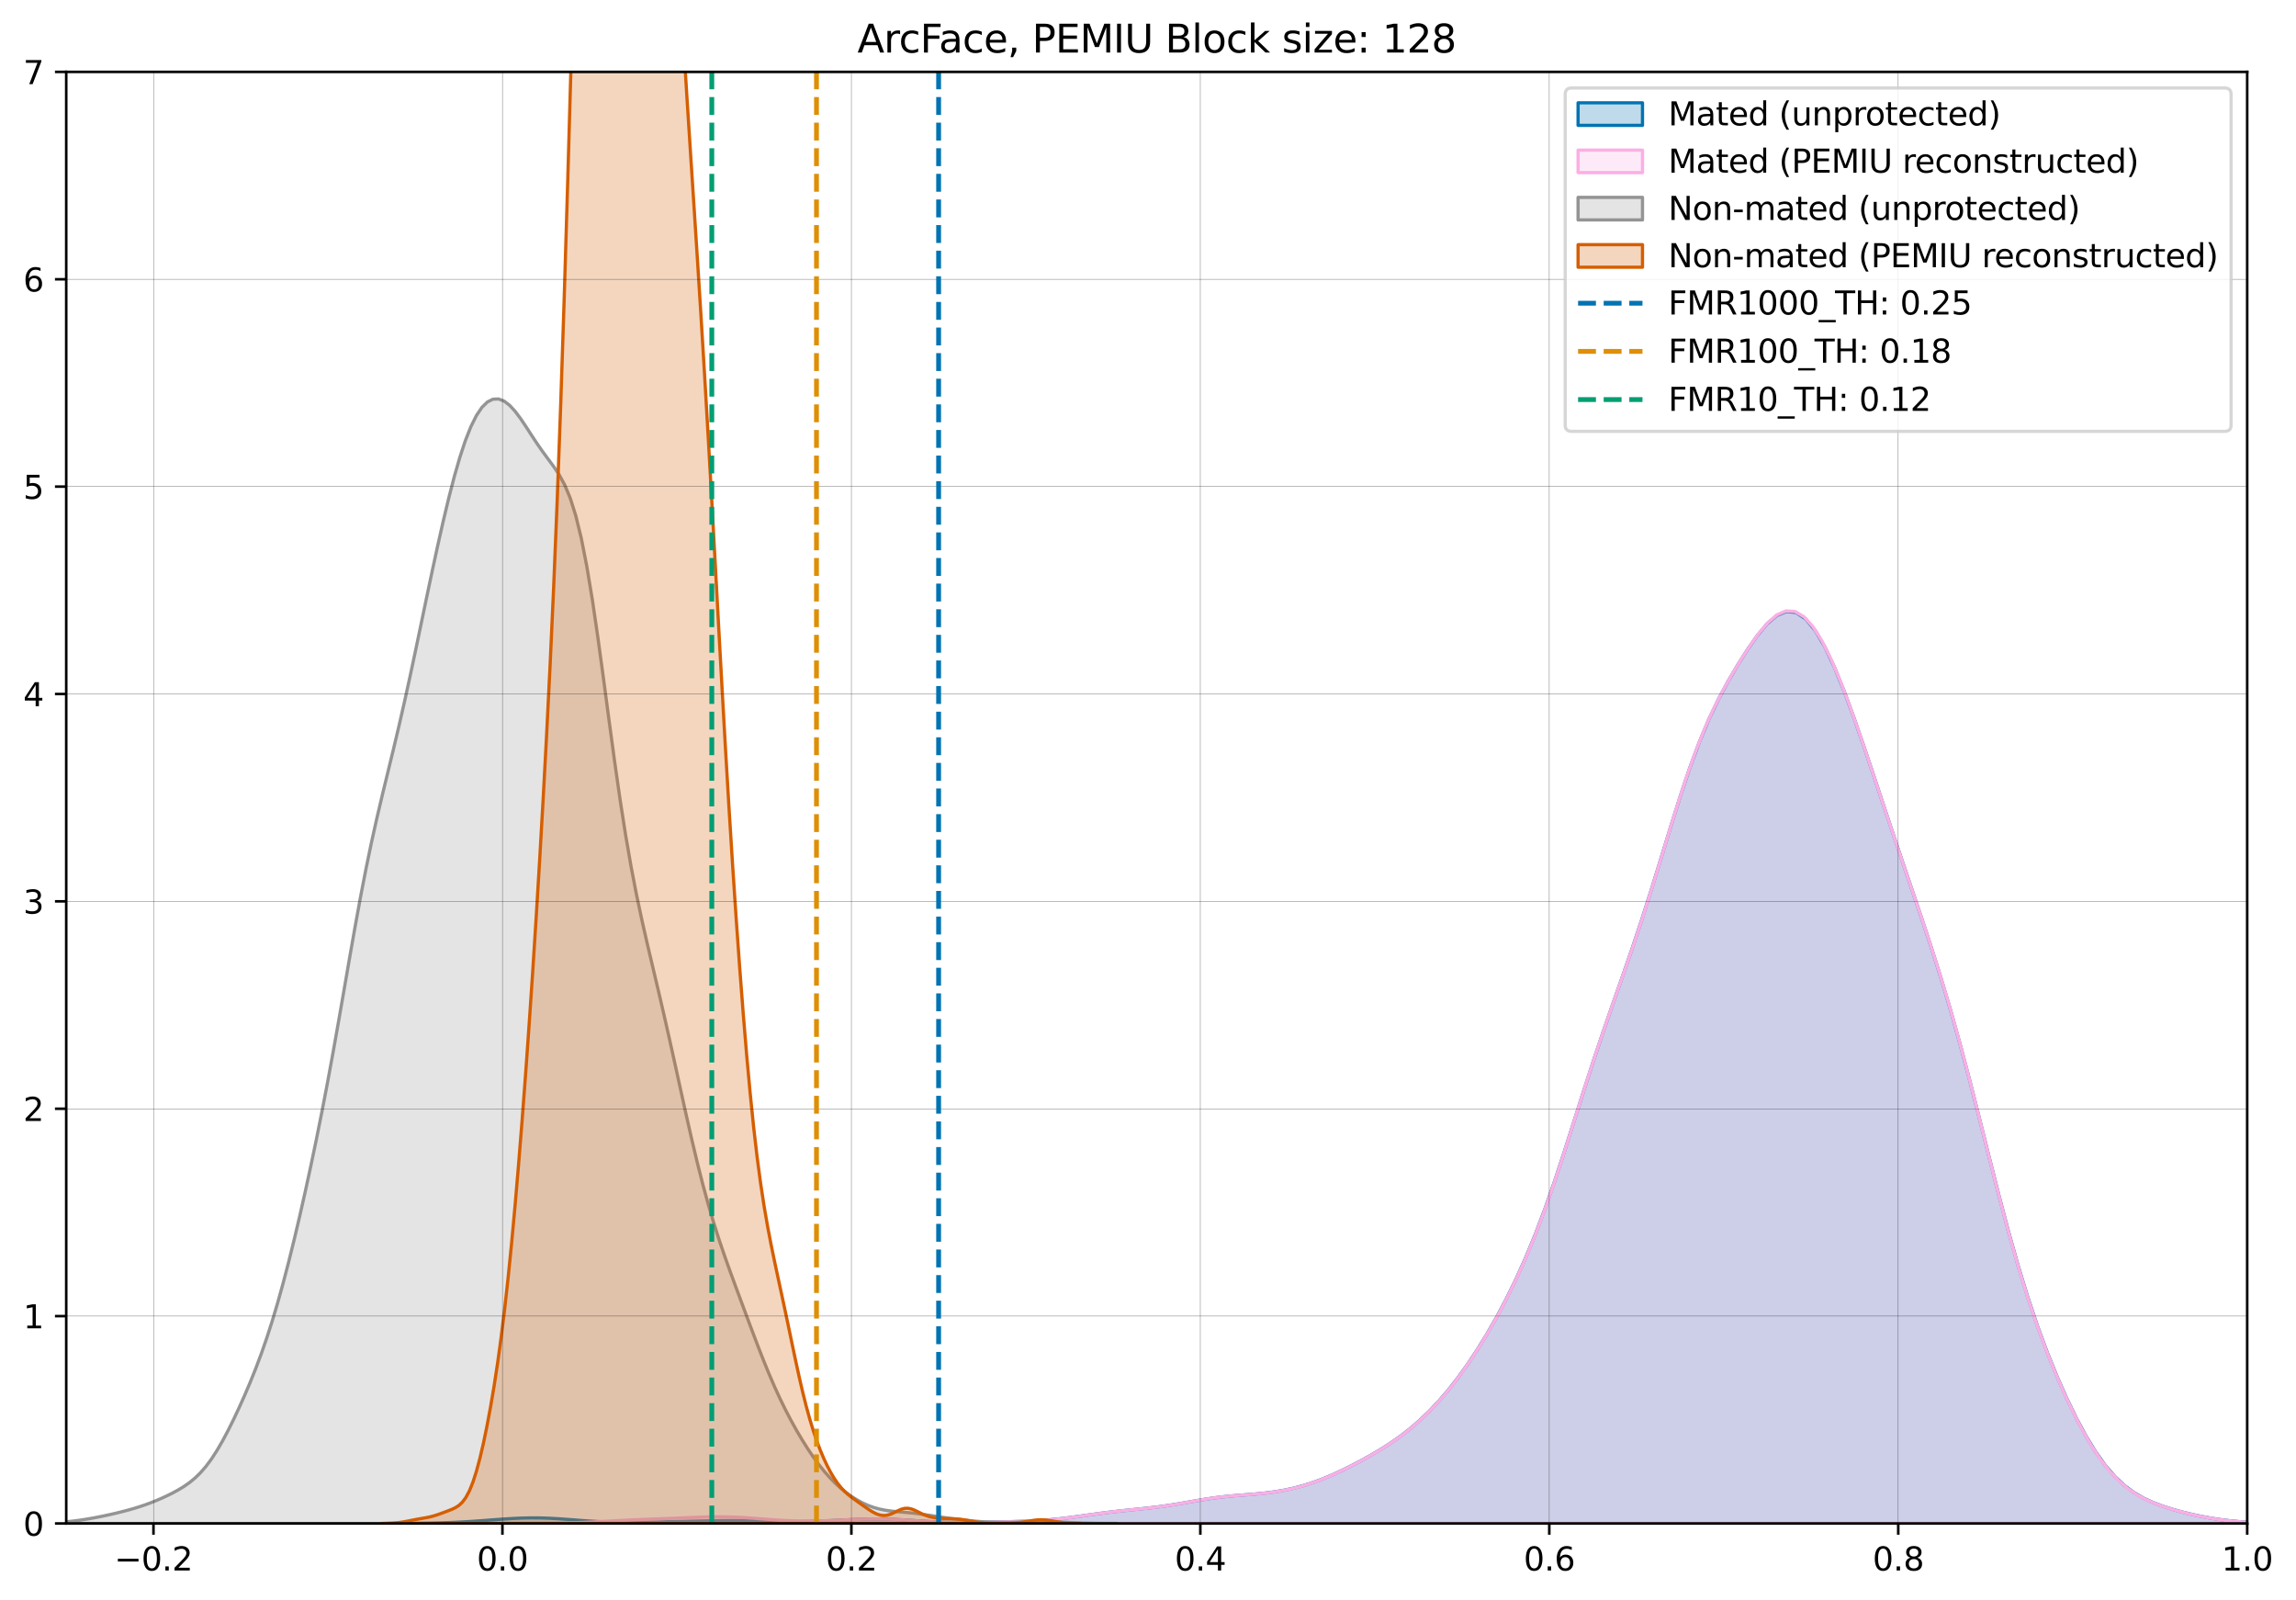 <?xml version="1.0" encoding="utf-8" standalone="no"?>
<!DOCTYPE svg PUBLIC "-//W3C//DTD SVG 1.1//EN"
  "http://www.w3.org/Graphics/SVG/1.1/DTD/svg11.dtd">
<svg xmlns:xlink="http://www.w3.org/1999/xlink" width="712.8pt" height="496.8pt" viewBox="0 0 712.8 496.8" xmlns="http://www.w3.org/2000/svg" version="1.1">
 <defs>
  <style type="text/css">*{stroke-linejoin: round; stroke-linecap: butt}</style>
 </defs>
 <g id="figure_1">
  <g id="patch_1">
   <path d="M 0 496.8 
L 712.8 496.8 
L 712.8 0 
L 0 0 
z
" style="fill: #ffffff"/>
  </g>
  <g id="axes_1">
   <g id="patch_2">
    <path d="M 20.562 472.922 
L 697.648 472.922 
L 697.648 22.318 
L 20.562 22.318 
z
" style="fill: #ffffff"/>
   </g>
   <g id="PolyCollection_1">
    <defs>
     <path id="m46e7959a3b" d="M 119.732 -23.883 
L 119.732 -23.878 
L 122.731 -23.878 
L 125.73 -23.878 
L 128.729 -23.878 
L 131.728 -23.878 
L 134.727 -23.878 
L 137.726 -23.878 
L 140.725 -23.878 
L 143.724 -23.878 
L 146.722 -23.878 
L 149.721 -23.878 
L 152.72 -23.878 
L 155.719 -23.878 
L 158.718 -23.878 
L 161.717 -23.878 
L 164.716 -23.878 
L 167.715 -23.878 
L 170.714 -23.878 
L 173.713 -23.878 
L 176.712 -23.878 
L 179.711 -23.878 
L 182.71 -23.878 
L 185.709 -23.878 
L 188.708 -23.878 
L 191.707 -23.878 
L 194.706 -23.878 
L 197.705 -23.878 
L 200.704 -23.878 
L 203.703 -23.878 
L 206.702 -23.878 
L 209.701 -23.878 
L 212.7 -23.878 
L 215.699 -23.878 
L 218.698 -23.878 
L 221.697 -23.878 
L 224.696 -23.878 
L 227.695 -23.878 
L 230.694 -23.878 
L 233.693 -23.878 
L 236.692 -23.878 
L 239.691 -23.878 
L 242.69 -23.878 
L 245.689 -23.878 
L 248.688 -23.878 
L 251.687 -23.878 
L 254.686 -23.878 
L 257.685 -23.878 
L 260.684 -23.878 
L 263.683 -23.878 
L 266.682 -23.878 
L 269.681 -23.878 
L 272.68 -23.878 
L 275.679 -23.878 
L 278.678 -23.878 
L 281.677 -23.878 
L 284.676 -23.878 
L 287.675 -23.878 
L 290.674 -23.878 
L 293.673 -23.878 
L 296.672 -23.878 
L 299.671 -23.878 
L 302.67 -23.878 
L 305.669 -23.878 
L 308.668 -23.878 
L 311.667 -23.878 
L 314.666 -23.878 
L 317.665 -23.878 
L 320.664 -23.878 
L 323.663 -23.878 
L 326.661 -23.878 
L 329.66 -23.878 
L 332.659 -23.878 
L 335.658 -23.878 
L 338.657 -23.878 
L 341.656 -23.878 
L 344.655 -23.878 
L 347.654 -23.878 
L 350.653 -23.878 
L 353.652 -23.878 
L 356.651 -23.878 
L 359.65 -23.878 
L 362.649 -23.878 
L 365.648 -23.878 
L 368.647 -23.878 
L 371.646 -23.878 
L 374.645 -23.878 
L 377.644 -23.878 
L 380.643 -23.878 
L 383.642 -23.878 
L 386.641 -23.878 
L 389.64 -23.878 
L 392.639 -23.878 
L 395.638 -23.878 
L 398.637 -23.878 
L 401.636 -23.878 
L 404.635 -23.878 
L 407.634 -23.878 
L 410.633 -23.878 
L 413.632 -23.878 
L 416.631 -23.878 
L 419.63 -23.878 
L 422.629 -23.878 
L 425.628 -23.878 
L 428.627 -23.878 
L 431.626 -23.878 
L 434.625 -23.878 
L 437.624 -23.878 
L 440.623 -23.878 
L 443.622 -23.878 
L 446.621 -23.878 
L 449.62 -23.878 
L 452.619 -23.878 
L 455.618 -23.878 
L 458.617 -23.878 
L 461.616 -23.878 
L 464.615 -23.878 
L 467.614 -23.878 
L 470.613 -23.878 
L 473.612 -23.878 
L 476.611 -23.878 
L 479.61 -23.878 
L 482.609 -23.878 
L 485.608 -23.878 
L 488.607 -23.878 
L 491.606 -23.878 
L 494.605 -23.878 
L 497.604 -23.878 
L 500.603 -23.878 
L 503.602 -23.878 
L 506.601 -23.878 
L 509.6 -23.878 
L 512.598 -23.878 
L 515.597 -23.878 
L 518.596 -23.878 
L 521.595 -23.878 
L 524.594 -23.878 
L 527.593 -23.878 
L 530.592 -23.878 
L 533.591 -23.878 
L 536.59 -23.878 
L 539.589 -23.878 
L 542.588 -23.878 
L 545.587 -23.878 
L 548.586 -23.878 
L 551.585 -23.878 
L 554.584 -23.878 
L 557.583 -23.878 
L 560.582 -23.878 
L 563.581 -23.878 
L 566.58 -23.878 
L 569.579 -23.878 
L 572.578 -23.878 
L 575.577 -23.878 
L 578.576 -23.878 
L 581.575 -23.878 
L 584.574 -23.878 
L 587.573 -23.878 
L 590.572 -23.878 
L 593.571 -23.878 
L 596.57 -23.878 
L 599.569 -23.878 
L 602.568 -23.878 
L 605.567 -23.878 
L 608.566 -23.878 
L 611.565 -23.878 
L 614.564 -23.878 
L 617.563 -23.878 
L 620.562 -23.878 
L 623.561 -23.878 
L 626.56 -23.878 
L 629.559 -23.878 
L 632.558 -23.878 
L 635.557 -23.878 
L 638.556 -23.878 
L 641.555 -23.878 
L 644.554 -23.878 
L 647.553 -23.878 
L 650.552 -23.878 
L 653.551 -23.878 
L 656.55 -23.878 
L 659.549 -23.878 
L 662.548 -23.878 
L 665.547 -23.878 
L 668.546 -23.878 
L 671.545 -23.878 
L 674.544 -23.878 
L 677.543 -23.878 
L 680.542 -23.878 
L 683.541 -23.878 
L 686.54 -23.878 
L 689.539 -23.878 
L 692.538 -23.878 
L 695.536 -23.878 
L 698.535 -23.878 
L 701.534 -23.878 
L 704.533 -23.878 
L 707.532 -23.878 
L 710.531 -23.878 
L 713.53 -23.878 
L 716.529 -23.878 
L 716.529 -23.884 
L 716.529 -23.884 
L 713.53 -23.892 
L 710.531 -23.907 
L 707.532 -23.937 
L 704.533 -23.989 
L 701.534 -24.075 
L 698.535 -24.209 
L 695.536 -24.407 
L 692.538 -24.681 
L 689.539 -25.043 
L 686.54 -25.497 
L 683.541 -26.046 
L 680.542 -26.685 
L 677.543 -27.416 
L 674.544 -28.245 
L 671.545 -29.196 
L 668.546 -30.32 
L 665.547 -31.696 
L 662.548 -33.431 
L 659.549 -35.648 
L 656.55 -38.461 
L 653.551 -41.957 
L 650.552 -46.172 
L 647.553 -51.091 
L 644.554 -56.665 
L 641.555 -62.844 
L 638.556 -69.611 
L 635.557 -77.004 
L 632.558 -85.108 
L 629.559 -94.022 
L 626.56 -103.804 
L 623.561 -114.423 
L 620.562 -125.736 
L 617.563 -137.503 
L 614.564 -149.414 
L 611.565 -161.157 
L 608.566 -172.466 
L 605.567 -183.172 
L 602.568 -193.231 
L 599.569 -202.714 
L 596.57 -211.786 
L 593.571 -220.645 
L 590.572 -229.467 
L 587.573 -238.363 
L 584.574 -247.355 
L 581.575 -256.381 
L 578.576 -265.307 
L 575.577 -273.95 
L 572.578 -282.09 
L 569.579 -289.483 
L 566.58 -295.87 
L 563.581 -300.998 
L 560.582 -304.642 
L 557.583 -306.648 
L 554.584 -306.972 
L 551.585 -305.715 
L 548.586 -303.122 
L 545.587 -299.525 
L 542.588 -295.258 
L 539.589 -290.55 
L 536.59 -285.465 
L 533.591 -279.897 
L 530.592 -273.642 
L 527.593 -266.506 
L 524.594 -258.415 
L 521.595 -249.465 
L 518.596 -239.914 
L 515.597 -230.111 
L 512.598 -220.398 
L 509.6 -211.014 
L 506.601 -202.039 
L 503.602 -193.383 
L 500.603 -184.843 
L 497.604 -176.185 
L 494.605 -167.243 
L 491.606 -157.989 
L 488.607 -148.544 
L 485.608 -139.141 
L 482.609 -130.042 
L 479.61 -121.465 
L 476.611 -113.534 
L 473.612 -106.27 
L 470.613 -99.628 
L 467.614 -93.527 
L 464.615 -87.889 
L 461.616 -82.656 
L 458.617 -77.792 
L 455.618 -73.278 
L 452.619 -69.107 
L 449.62 -65.276 
L 446.621 -61.78 
L 443.622 -58.608 
L 440.623 -55.747 
L 437.624 -53.173 
L 434.625 -50.858 
L 431.626 -48.766 
L 428.627 -46.856 
L 425.628 -45.084 
L 422.629 -43.418 
L 419.63 -41.84 
L 416.631 -40.349 
L 413.632 -38.963 
L 410.633 -37.705 
L 407.634 -36.593 
L 404.635 -35.637 
L 401.636 -34.84 
L 398.637 -34.194 
L 395.638 -33.688 
L 392.639 -33.303 
L 389.64 -33.009 
L 386.641 -32.769 
L 383.642 -32.534 
L 380.643 -32.258 
L 377.644 -31.91 
L 374.645 -31.48 
L 371.646 -30.982 
L 368.647 -30.453 
L 365.648 -29.933 
L 362.649 -29.455 
L 359.65 -29.038 
L 356.651 -28.679 
L 353.652 -28.36 
L 350.653 -28.057 
L 347.654 -27.743 
L 344.655 -27.4 
L 341.656 -27.02 
L 338.657 -26.61 
L 335.658 -26.187 
L 332.659 -25.775 
L 329.66 -25.402 
L 326.661 -25.088 
L 323.663 -24.844 
L 320.664 -24.667 
L 317.665 -24.544 
L 314.666 -24.456 
L 311.667 -24.386 
L 308.668 -24.321 
L 305.669 -24.259 
L 302.67 -24.207 
L 299.671 -24.179 
L 296.672 -24.187 
L 293.673 -24.245 
L 290.674 -24.357 
L 287.675 -24.518 
L 284.676 -24.713 
L 281.677 -24.914 
L 278.678 -25.091 
L 275.679 -25.215 
L 272.68 -25.269 
L 269.681 -25.248 
L 266.682 -25.165 
L 263.683 -25.039 
L 260.684 -24.892 
L 257.685 -24.747 
L 254.686 -24.619 
L 251.687 -24.522 
L 248.688 -24.464 
L 245.689 -24.452 
L 242.69 -24.484 
L 239.691 -24.551 
L 236.692 -24.637 
L 233.693 -24.719 
L 230.694 -24.777 
L 227.695 -24.799 
L 224.696 -24.783 
L 221.697 -24.736 
L 218.698 -24.673 
L 215.699 -24.604 
L 212.7 -24.537 
L 209.701 -24.474 
L 206.702 -24.411 
L 203.703 -24.35 
L 200.704 -24.293 
L 197.705 -24.25 
L 194.706 -24.235 
L 191.707 -24.261 
L 188.708 -24.338 
L 185.709 -24.47 
L 182.71 -24.653 
L 179.711 -24.872 
L 176.712 -25.105 
L 173.713 -25.322 
L 170.714 -25.494 
L 167.715 -25.596 
L 164.716 -25.614 
L 161.717 -25.546 
L 158.718 -25.404 
L 155.719 -25.208 
L 152.72 -24.985 
L 149.721 -24.757 
L 146.722 -24.544 
L 143.724 -24.36 
L 140.725 -24.209 
L 137.726 -24.095 
L 134.727 -24.012 
L 131.728 -23.956 
L 128.729 -23.921 
L 125.73 -23.9 
L 122.731 -23.889 
L 119.732 -23.883 
z
" style="stroke: #0173b2"/>
    </defs>
    <g clip-path="url(#p1e89fede3a)">
     <use xlink:href="#m46e7959a3b" x="0" y="496.8" style="fill: #0173b2; fill-opacity: 0.25; stroke: #0173b2"/>
    </g>
   </g>
   <g id="PolyCollection_2">
    <defs>
     <path id="m1eec7e9112" d="M 161.225 -23.884 
L 161.225 -23.878 
L 164.014 -23.878 
L 166.803 -23.878 
L 169.591 -23.878 
L 172.38 -23.878 
L 175.169 -23.878 
L 177.958 -23.878 
L 180.747 -23.878 
L 183.536 -23.878 
L 186.325 -23.878 
L 189.114 -23.878 
L 191.903 -23.878 
L 194.692 -23.878 
L 197.481 -23.878 
L 200.269 -23.878 
L 203.058 -23.878 
L 205.847 -23.878 
L 208.636 -23.878 
L 211.425 -23.878 
L 214.214 -23.878 
L 217.003 -23.878 
L 219.792 -23.878 
L 222.581 -23.878 
L 225.37 -23.878 
L 228.158 -23.878 
L 230.947 -23.878 
L 233.736 -23.878 
L 236.525 -23.878 
L 239.314 -23.878 
L 242.103 -23.878 
L 244.892 -23.878 
L 247.681 -23.878 
L 250.47 -23.878 
L 253.259 -23.878 
L 256.048 -23.878 
L 258.836 -23.878 
L 261.625 -23.878 
L 264.414 -23.878 
L 267.203 -23.878 
L 269.992 -23.878 
L 272.781 -23.878 
L 275.57 -23.878 
L 278.359 -23.878 
L 281.148 -23.878 
L 283.937 -23.878 
L 286.726 -23.878 
L 289.514 -23.878 
L 292.303 -23.878 
L 295.092 -23.878 
L 297.881 -23.878 
L 300.67 -23.878 
L 303.459 -23.878 
L 306.248 -23.878 
L 309.037 -23.878 
L 311.826 -23.878 
L 314.615 -23.878 
L 317.403 -23.878 
L 320.192 -23.878 
L 322.981 -23.878 
L 325.77 -23.878 
L 328.559 -23.878 
L 331.348 -23.878 
L 334.137 -23.878 
L 336.926 -23.878 
L 339.715 -23.878 
L 342.504 -23.878 
L 345.293 -23.878 
L 348.081 -23.878 
L 350.87 -23.878 
L 353.659 -23.878 
L 356.448 -23.878 
L 359.237 -23.878 
L 362.026 -23.878 
L 364.815 -23.878 
L 367.604 -23.878 
L 370.393 -23.878 
L 373.182 -23.878 
L 375.971 -23.878 
L 378.759 -23.878 
L 381.548 -23.878 
L 384.337 -23.878 
L 387.126 -23.878 
L 389.915 -23.878 
L 392.704 -23.878 
L 395.493 -23.878 
L 398.282 -23.878 
L 401.071 -23.878 
L 403.86 -23.878 
L 406.649 -23.878 
L 409.437 -23.878 
L 412.226 -23.878 
L 415.015 -23.878 
L 417.804 -23.878 
L 420.593 -23.878 
L 423.382 -23.878 
L 426.171 -23.878 
L 428.96 -23.878 
L 431.749 -23.878 
L 434.538 -23.878 
L 437.326 -23.878 
L 440.115 -23.878 
L 442.904 -23.878 
L 445.693 -23.878 
L 448.482 -23.878 
L 451.271 -23.878 
L 454.06 -23.878 
L 456.849 -23.878 
L 459.638 -23.878 
L 462.427 -23.878 
L 465.216 -23.878 
L 468.004 -23.878 
L 470.793 -23.878 
L 473.582 -23.878 
L 476.371 -23.878 
L 479.16 -23.878 
L 481.949 -23.878 
L 484.738 -23.878 
L 487.527 -23.878 
L 490.316 -23.878 
L 493.105 -23.878 
L 495.894 -23.878 
L 498.682 -23.878 
L 501.471 -23.878 
L 504.26 -23.878 
L 507.049 -23.878 
L 509.838 -23.878 
L 512.627 -23.878 
L 515.416 -23.878 
L 518.205 -23.878 
L 520.994 -23.878 
L 523.783 -23.878 
L 526.571 -23.878 
L 529.36 -23.878 
L 532.149 -23.878 
L 534.938 -23.878 
L 537.727 -23.878 
L 540.516 -23.878 
L 543.305 -23.878 
L 546.094 -23.878 
L 548.883 -23.878 
L 551.672 -23.878 
L 554.461 -23.878 
L 557.249 -23.878 
L 560.038 -23.878 
L 562.827 -23.878 
L 565.616 -23.878 
L 568.405 -23.878 
L 571.194 -23.878 
L 573.983 -23.878 
L 576.772 -23.878 
L 579.561 -23.878 
L 582.35 -23.878 
L 585.139 -23.878 
L 587.927 -23.878 
L 590.716 -23.878 
L 593.505 -23.878 
L 596.294 -23.878 
L 599.083 -23.878 
L 601.872 -23.878 
L 604.661 -23.878 
L 607.45 -23.878 
L 610.239 -23.878 
L 613.028 -23.878 
L 615.816 -23.878 
L 618.605 -23.878 
L 621.394 -23.878 
L 624.183 -23.878 
L 626.972 -23.878 
L 629.761 -23.878 
L 632.55 -23.878 
L 635.339 -23.878 
L 638.128 -23.878 
L 640.917 -23.878 
L 643.706 -23.878 
L 646.494 -23.878 
L 649.283 -23.878 
L 652.072 -23.878 
L 654.861 -23.878 
L 657.65 -23.878 
L 660.439 -23.878 
L 663.228 -23.878 
L 666.017 -23.878 
L 668.806 -23.878 
L 671.595 -23.878 
L 674.384 -23.878 
L 677.172 -23.878 
L 679.961 -23.878 
L 682.75 -23.878 
L 685.539 -23.878 
L 688.328 -23.878 
L 691.117 -23.878 
L 693.906 -23.878 
L 696.695 -23.878 
L 699.484 -23.878 
L 702.273 -23.878 
L 705.062 -23.878 
L 707.85 -23.878 
L 710.639 -23.878 
L 713.428 -23.878 
L 716.217 -23.878 
L 716.217 -23.884 
L 716.217 -23.884 
L 713.428 -23.891 
L 710.639 -23.905 
L 707.85 -23.93 
L 705.062 -23.973 
L 702.273 -24.044 
L 699.484 -24.153 
L 696.695 -24.313 
L 693.906 -24.535 
L 691.117 -24.829 
L 688.328 -25.203 
L 685.539 -25.658 
L 682.75 -26.194 
L 679.961 -26.808 
L 677.172 -27.5 
L 674.384 -28.277 
L 671.595 -29.158 
L 668.806 -30.183 
L 666.017 -31.416 
L 663.228 -32.942 
L 660.439 -34.859 
L 657.65 -37.268 
L 654.861 -40.249 
L 652.072 -43.852 
L 649.283 -48.08 
L 646.494 -52.905 
L 643.706 -58.278 
L 640.917 -64.159 
L 638.128 -70.545 
L 635.339 -77.475 
L 632.55 -85.026 
L 629.761 -93.281 
L 626.972 -102.297 
L 624.183 -112.059 
L 621.394 -122.469 
L 618.605 -133.346 
L 615.816 -144.448 
L 613.028 -155.511 
L 610.239 -166.293 
L 607.45 -176.61 
L 604.661 -186.363 
L 601.872 -195.549 
L 599.083 -204.257 
L 596.294 -212.632 
L 593.505 -220.841 
L 590.716 -229.031 
L 587.927 -237.292 
L 585.139 -245.649 
L 582.35 -254.059 
L 579.561 -262.425 
L 576.772 -270.607 
L 573.983 -278.435 
L 571.194 -285.721 
L 568.405 -292.26 
L 565.616 -297.84 
L 562.827 -302.26 
L 560.038 -305.346 
L 557.249 -306.985 
L 554.461 -307.155 
L 551.672 -305.947 
L 548.883 -303.563 
L 546.094 -300.279 
L 543.305 -296.382 
L 540.516 -292.089 
L 537.727 -287.493 
L 534.938 -282.545 
L 532.149 -277.091 
L 529.36 -270.947 
L 526.571 -263.98 
L 523.783 -256.175 
L 520.994 -247.657 
L 518.205 -238.666 
L 515.416 -229.501 
L 512.627 -220.444 
L 509.838 -211.69 
L 507.049 -203.311 
L 504.26 -195.244 
L 501.471 -187.327 
L 498.682 -179.359 
L 495.894 -171.171 
L 493.105 -162.687 
L 490.316 -153.953 
L 487.527 -145.122 
L 484.738 -136.41 
L 481.949 -128.031 
L 479.16 -120.147 
L 476.371 -112.842 
L 473.582 -106.122 
L 470.793 -99.942 
L 468.004 -94.234 
L 465.216 -88.932 
L 462.427 -83.985 
L 459.638 -79.362 
L 456.849 -75.045 
L 454.06 -71.025 
L 451.271 -67.3 
L 448.482 -63.868 
L 445.693 -60.723 
L 442.904 -57.857 
L 440.115 -55.255 
L 437.326 -52.899 
L 434.538 -50.766 
L 431.749 -48.824 
L 428.96 -47.042 
L 426.171 -45.383 
L 423.382 -43.817 
L 420.593 -42.327 
L 417.804 -40.909 
L 415.015 -39.573 
L 412.226 -38.338 
L 409.437 -37.223 
L 406.649 -36.241 
L 403.86 -35.396 
L 401.071 -34.687 
L 398.282 -34.109 
L 395.493 -33.651 
L 392.704 -33.298 
L 389.915 -33.026 
L 387.126 -32.804 
L 384.337 -32.594 
L 381.548 -32.357 
L 378.759 -32.06 
L 375.971 -31.69 
L 373.182 -31.25 
L 370.393 -30.765 
L 367.604 -30.266 
L 364.815 -29.788 
L 362.026 -29.355 
L 359.237 -28.978 
L 356.448 -28.651 
L 353.659 -28.359 
L 350.87 -28.08 
L 348.081 -27.793 
L 345.293 -27.481 
L 342.504 -27.136 
L 339.715 -26.76 
L 336.926 -26.366 
L 334.137 -25.971 
L 331.348 -25.599 
L 328.559 -25.27 
L 325.77 -24.998 
L 322.981 -24.789 
L 320.192 -24.638 
L 317.403 -24.531 
L 314.615 -24.453 
L 311.826 -24.389 
L 309.037 -24.328 
L 306.248 -24.269 
L 303.459 -24.217 
L 300.67 -24.181 
L 297.881 -24.173 
L 295.092 -24.204 
L 292.303 -24.282 
L 289.514 -24.408 
L 286.726 -24.574 
L 283.937 -24.763 
L 281.148 -24.951 
L 278.359 -25.114 
L 275.57 -25.228 
L 272.781 -25.278 
L 269.992 -25.264 
L 267.203 -25.193 
L 264.414 -25.083 
L 261.625 -24.954 
L 258.836 -24.828 
L 256.048 -24.72 
L 253.259 -24.647 
L 250.47 -24.62 
L 247.681 -24.65 
L 244.892 -24.74 
L 242.103 -24.888 
L 239.314 -25.081 
L 236.525 -25.3 
L 233.736 -25.519 
L 230.947 -25.71 
L 228.158 -25.852 
L 225.37 -25.932 
L 222.581 -25.948 
L 219.792 -25.908 
L 217.003 -25.824 
L 214.214 -25.715 
L 211.425 -25.596 
L 208.636 -25.479 
L 205.847 -25.369 
L 203.058 -25.264 
L 200.269 -25.158 
L 197.481 -25.044 
L 194.692 -24.916 
L 191.903 -24.772 
L 189.114 -24.619 
L 186.325 -24.465 
L 183.536 -24.32 
L 180.747 -24.194 
L 177.958 -24.091 
L 175.169 -24.014 
L 172.38 -23.96 
L 169.591 -23.925 
L 166.803 -23.903 
L 164.014 -23.891 
L 161.225 -23.884 
z
" style="stroke: #fbafe4"/>
    </defs>
    <g clip-path="url(#p1e89fede3a)">
     <use xlink:href="#m1eec7e9112" x="0" y="496.8" style="fill: #fbafe4; fill-opacity: 0.25; stroke: #fbafe4"/>
    </g>
   </g>
   <g id="PolyCollection_3">
    <defs>
     <path id="m03a323662d" d="M 5.657 -23.886 
L 5.657 -23.878 
L 7.371 -23.878 
L 9.085 -23.878 
L 10.799 -23.878 
L 12.513 -23.878 
L 14.226 -23.878 
L 15.94 -23.878 
L 17.654 -23.878 
L 19.368 -23.878 
L 21.082 -23.878 
L 22.796 -23.878 
L 24.509 -23.878 
L 26.223 -23.878 
L 27.937 -23.878 
L 29.651 -23.878 
L 31.365 -23.878 
L 33.079 -23.878 
L 34.792 -23.878 
L 36.506 -23.878 
L 38.22 -23.878 
L 39.934 -23.878 
L 41.648 -23.878 
L 43.362 -23.878 
L 45.075 -23.878 
L 46.789 -23.878 
L 48.503 -23.878 
L 50.217 -23.878 
L 51.931 -23.878 
L 53.645 -23.878 
L 55.358 -23.878 
L 57.072 -23.878 
L 58.786 -23.878 
L 60.5 -23.878 
L 62.214 -23.878 
L 63.928 -23.878 
L 65.641 -23.878 
L 67.355 -23.878 
L 69.069 -23.878 
L 70.783 -23.878 
L 72.497 -23.878 
L 74.21 -23.878 
L 75.924 -23.878 
L 77.638 -23.878 
L 79.352 -23.878 
L 81.066 -23.878 
L 82.78 -23.878 
L 84.493 -23.878 
L 86.207 -23.878 
L 87.921 -23.878 
L 89.635 -23.878 
L 91.349 -23.878 
L 93.063 -23.878 
L 94.776 -23.878 
L 96.49 -23.878 
L 98.204 -23.878 
L 99.918 -23.878 
L 101.632 -23.878 
L 103.346 -23.878 
L 105.059 -23.878 
L 106.773 -23.878 
L 108.487 -23.878 
L 110.201 -23.878 
L 111.915 -23.878 
L 113.629 -23.878 
L 115.342 -23.878 
L 117.056 -23.878 
L 118.77 -23.878 
L 120.484 -23.878 
L 122.198 -23.878 
L 123.912 -23.878 
L 125.625 -23.878 
L 127.339 -23.878 
L 129.053 -23.878 
L 130.767 -23.878 
L 132.481 -23.878 
L 134.195 -23.878 
L 135.908 -23.878 
L 137.622 -23.878 
L 139.336 -23.878 
L 141.05 -23.878 
L 142.764 -23.878 
L 144.478 -23.878 
L 146.191 -23.878 
L 147.905 -23.878 
L 149.619 -23.878 
L 151.333 -23.878 
L 153.047 -23.878 
L 154.761 -23.878 
L 156.474 -23.878 
L 158.188 -23.878 
L 159.902 -23.878 
L 161.616 -23.878 
L 163.33 -23.878 
L 165.044 -23.878 
L 166.757 -23.878 
L 168.471 -23.878 
L 170.185 -23.878 
L 171.899 -23.878 
L 173.613 -23.878 
L 175.327 -23.878 
L 177.04 -23.878 
L 178.754 -23.878 
L 180.468 -23.878 
L 182.182 -23.878 
L 183.896 -23.878 
L 185.61 -23.878 
L 187.323 -23.878 
L 189.037 -23.878 
L 190.751 -23.878 
L 192.465 -23.878 
L 194.179 -23.878 
L 195.893 -23.878 
L 197.606 -23.878 
L 199.32 -23.878 
L 201.034 -23.878 
L 202.748 -23.878 
L 204.462 -23.878 
L 206.176 -23.878 
L 207.889 -23.878 
L 209.603 -23.878 
L 211.317 -23.878 
L 213.031 -23.878 
L 214.745 -23.878 
L 216.459 -23.878 
L 218.172 -23.878 
L 219.886 -23.878 
L 221.6 -23.878 
L 223.314 -23.878 
L 225.028 -23.878 
L 226.742 -23.878 
L 228.455 -23.878 
L 230.169 -23.878 
L 231.883 -23.878 
L 233.597 -23.878 
L 235.311 -23.878 
L 237.025 -23.878 
L 238.738 -23.878 
L 240.452 -23.878 
L 242.166 -23.878 
L 243.88 -23.878 
L 245.594 -23.878 
L 247.308 -23.878 
L 249.021 -23.878 
L 250.735 -23.878 
L 252.449 -23.878 
L 254.163 -23.878 
L 255.877 -23.878 
L 257.591 -23.878 
L 259.304 -23.878 
L 261.018 -23.878 
L 262.732 -23.878 
L 264.446 -23.878 
L 266.16 -23.878 
L 267.874 -23.878 
L 269.587 -23.878 
L 271.301 -23.878 
L 273.015 -23.878 
L 274.729 -23.878 
L 276.443 -23.878 
L 278.157 -23.878 
L 279.87 -23.878 
L 281.584 -23.878 
L 283.298 -23.878 
L 285.012 -23.878 
L 286.726 -23.878 
L 288.44 -23.878 
L 290.153 -23.878 
L 291.867 -23.878 
L 293.581 -23.878 
L 295.295 -23.878 
L 297.009 -23.878 
L 298.723 -23.878 
L 300.436 -23.878 
L 302.15 -23.878 
L 303.864 -23.878 
L 305.578 -23.878 
L 307.292 -23.878 
L 309.006 -23.878 
L 310.719 -23.878 
L 312.433 -23.878 
L 314.147 -23.878 
L 315.861 -23.878 
L 317.575 -23.878 
L 319.289 -23.878 
L 321.002 -23.878 
L 322.716 -23.878 
L 324.43 -23.878 
L 326.144 -23.878 
L 327.858 -23.878 
L 329.572 -23.878 
L 331.285 -23.878 
L 332.999 -23.878 
L 334.713 -23.878 
L 336.427 -23.878 
L 338.141 -23.878 
L 339.855 -23.878 
L 341.568 -23.878 
L 343.282 -23.878 
L 344.996 -23.878 
L 346.71 -23.878 
L 346.71 -23.885 
L 346.71 -23.885 
L 344.996 -23.891 
L 343.282 -23.9 
L 341.568 -23.916 
L 339.855 -23.94 
L 338.141 -23.974 
L 336.427 -24.021 
L 334.713 -24.079 
L 332.999 -24.149 
L 331.285 -24.226 
L 329.572 -24.304 
L 327.858 -24.375 
L 326.144 -24.431 
L 324.43 -24.465 
L 322.716 -24.473 
L 321.002 -24.454 
L 319.289 -24.414 
L 317.575 -24.36 
L 315.861 -24.302 
L 314.147 -24.251 
L 312.433 -24.219 
L 310.719 -24.212 
L 309.006 -24.236 
L 307.292 -24.294 
L 305.578 -24.384 
L 303.864 -24.503 
L 302.15 -24.648 
L 300.436 -24.814 
L 298.723 -24.999 
L 297.009 -25.201 
L 295.295 -25.419 
L 293.581 -25.654 
L 291.867 -25.905 
L 290.153 -26.166 
L 288.44 -26.429 
L 286.726 -26.681 
L 285.012 -26.911 
L 283.298 -27.11 
L 281.584 -27.278 
L 279.87 -27.425 
L 278.157 -27.575 
L 276.443 -27.758 
L 274.729 -28.009 
L 273.015 -28.359 
L 271.301 -28.834 
L 269.587 -29.45 
L 267.874 -30.216 
L 266.16 -31.134 
L 264.446 -32.205 
L 262.732 -33.431 
L 261.018 -34.82 
L 259.304 -36.383 
L 257.591 -38.132 
L 255.877 -40.077 
L 254.163 -42.225 
L 252.449 -44.573 
L 250.735 -47.114 
L 249.021 -49.839 
L 247.308 -52.743 
L 245.594 -55.83 
L 243.88 -59.113 
L 242.166 -62.614 
L 240.452 -66.35 
L 238.738 -70.329 
L 237.025 -74.532 
L 235.311 -78.92 
L 233.597 -83.435 
L 231.883 -88.017 
L 230.169 -92.624 
L 228.455 -97.247 
L 226.742 -101.921 
L 225.028 -106.721 
L 223.314 -111.749 
L 221.6 -117.114 
L 219.886 -122.908 
L 218.172 -129.186 
L 216.459 -135.952 
L 214.745 -143.155 
L 213.031 -150.699 
L 211.317 -158.451 
L 209.603 -166.266 
L 207.889 -174.008 
L 206.176 -181.584 
L 204.462 -188.964 
L 202.748 -196.207 
L 201.034 -203.469 
L 199.32 -210.987 
L 197.606 -219.048 
L 195.893 -227.932 
L 194.179 -237.844 
L 192.465 -248.853 
L 190.751 -260.843 
L 189.037 -273.51 
L 187.323 -286.393 
L 185.61 -298.943 
L 183.896 -310.614 
L 182.182 -320.955 
L 180.468 -329.681 
L 178.754 -336.705 
L 177.04 -342.138 
L 175.327 -346.247 
L 173.613 -349.392 
L 171.899 -351.956 
L 170.185 -354.277 
L 168.471 -356.601 
L 166.757 -359.057 
L 165.044 -361.652 
L 163.33 -364.301 
L 161.616 -366.855 
L 159.902 -369.142 
L 158.188 -371.002 
L 156.474 -372.304 
L 154.761 -372.952 
L 153.047 -372.878 
L 151.333 -372.027 
L 149.619 -370.35 
L 147.905 -367.806 
L 146.191 -364.366 
L 144.478 -360.033 
L 142.764 -354.848 
L 141.05 -348.89 
L 139.336 -342.267 
L 137.622 -335.1 
L 135.908 -327.509 
L 134.195 -319.601 
L 132.481 -311.483 
L 130.767 -303.264 
L 129.053 -295.063 
L 127.339 -287.001 
L 125.625 -279.182 
L 123.912 -271.664 
L 122.198 -264.431 
L 120.484 -257.377 
L 118.77 -250.326 
L 117.056 -243.059 
L 115.342 -235.372 
L 113.629 -227.127 
L 111.915 -218.283 
L 110.201 -208.913 
L 108.487 -199.174 
L 106.773 -189.275 
L 105.059 -179.426 
L 103.346 -169.796 
L 101.632 -160.497 
L 99.918 -151.573 
L 98.204 -143.024 
L 96.49 -134.822 
L 94.776 -126.936 
L 93.063 -119.351 
L 91.349 -112.073 
L 89.635 -105.129 
L 87.921 -98.556 
L 86.207 -92.389 
L 84.493 -86.651 
L 82.78 -81.341 
L 81.066 -76.431 
L 79.352 -71.875 
L 77.638 -67.614 
L 75.924 -63.591 
L 74.21 -59.767 
L 72.497 -56.127 
L 70.783 -52.681 
L 69.069 -49.463 
L 67.355 -46.517 
L 65.641 -43.88 
L 63.928 -41.577 
L 62.214 -39.606 
L 60.5 -37.941 
L 58.786 -36.539 
L 57.072 -35.344 
L 55.358 -34.302 
L 53.645 -33.369 
L 51.931 -32.514 
L 50.217 -31.721 
L 48.503 -30.984 
L 46.789 -30.3 
L 45.075 -29.671 
L 43.362 -29.094 
L 41.648 -28.565 
L 39.934 -28.075 
L 38.22 -27.62 
L 36.506 -27.192 
L 34.792 -26.788 
L 33.079 -26.407 
L 31.365 -26.048 
L 29.651 -25.712 
L 27.937 -25.4 
L 26.223 -25.115 
L 24.509 -24.859 
L 22.796 -24.635 
L 21.082 -24.445 
L 19.368 -24.288 
L 17.654 -24.165 
L 15.94 -24.071 
L 14.226 -24.003 
L 12.513 -23.955 
L 10.799 -23.924 
L 9.085 -23.904 
L 7.371 -23.892 
L 5.657 -23.886 
z
" style="stroke: #949494"/>
    </defs>
    <g clip-path="url(#p1e89fede3a)">
     <use xlink:href="#m03a323662d" x="0" y="496.8" style="fill: #949494; fill-opacity: 0.25; stroke: #949494"/>
    </g>
   </g>
   <g id="PolyCollection_4">
    <path d="M 118.506 472.909 
L 118.506 472.922 
L 119.595 472.922 
L 120.685 472.922 
L 121.774 472.922 
L 122.863 472.922 
L 123.952 472.922 
L 125.041 472.922 
L 126.131 472.922 
L 127.22 472.922 
L 128.309 472.922 
L 129.398 472.922 
L 130.487 472.922 
L 131.577 472.922 
L 132.666 472.922 
L 133.755 472.922 
L 134.844 472.922 
L 135.934 472.922 
L 137.023 472.922 
L 138.112 472.922 
L 139.201 472.922 
L 140.29 472.922 
L 141.38 472.922 
L 142.469 472.922 
L 143.558 472.922 
L 144.647 472.922 
L 145.736 472.922 
L 146.826 472.922 
L 147.915 472.922 
L 149.004 472.922 
L 150.093 472.922 
L 151.182 472.922 
L 152.272 472.922 
L 153.361 472.922 
L 154.45 472.922 
L 155.539 472.922 
L 156.628 472.922 
L 157.718 472.922 
L 158.807 472.922 
L 159.896 472.922 
L 160.985 472.922 
L 162.074 472.922 
L 163.164 472.922 
L 164.253 472.922 
L 165.342 472.922 
L 166.431 472.922 
L 167.521 472.922 
L 168.61 472.922 
L 169.699 472.922 
L 170.788 472.922 
L 171.877 472.922 
L 172.967 472.922 
L 174.056 472.922 
L 175.145 472.922 
L 176.234 472.922 
L 177.323 472.922 
L 178.413 472.922 
L 179.502 472.922 
L 180.591 472.922 
L 181.68 472.922 
L 182.769 472.922 
L 183.859 472.922 
L 184.948 472.922 
L 186.037 472.922 
L 187.126 472.922 
L 188.215 472.922 
L 189.305 472.922 
L 190.394 472.922 
L 191.483 472.922 
L 192.572 472.922 
L 193.661 472.922 
L 194.751 472.922 
L 195.84 472.922 
L 196.929 472.922 
L 198.018 472.922 
L 199.108 472.922 
L 200.197 472.922 
L 201.286 472.922 
L 202.375 472.922 
L 203.464 472.922 
L 204.554 472.922 
L 205.643 472.922 
L 206.732 472.922 
L 207.821 472.922 
L 208.91 472.922 
L 210 472.922 
L 211.089 472.922 
L 212.178 472.922 
L 213.267 472.922 
L 214.356 472.922 
L 215.446 472.922 
L 216.535 472.922 
L 217.624 472.922 
L 218.713 472.922 
L 219.802 472.922 
L 220.892 472.922 
L 221.981 472.922 
L 223.07 472.922 
L 224.159 472.922 
L 225.248 472.922 
L 226.338 472.922 
L 227.427 472.922 
L 228.516 472.922 
L 229.605 472.922 
L 230.695 472.922 
L 231.784 472.922 
L 232.873 472.922 
L 233.962 472.922 
L 235.051 472.922 
L 236.141 472.922 
L 237.23 472.922 
L 238.319 472.922 
L 239.408 472.922 
L 240.497 472.922 
L 241.587 472.922 
L 242.676 472.922 
L 243.765 472.922 
L 244.854 472.922 
L 245.943 472.922 
L 247.033 472.922 
L 248.122 472.922 
L 249.211 472.922 
L 250.3 472.922 
L 251.389 472.922 
L 252.479 472.922 
L 253.568 472.922 
L 254.657 472.922 
L 255.746 472.922 
L 256.835 472.922 
L 257.925 472.922 
L 259.014 472.922 
L 260.103 472.922 
L 261.192 472.922 
L 262.282 472.922 
L 263.371 472.922 
L 264.46 472.922 
L 265.549 472.922 
L 266.638 472.922 
L 267.728 472.922 
L 268.817 472.922 
L 269.906 472.922 
L 270.995 472.922 
L 272.084 472.922 
L 273.174 472.922 
L 274.263 472.922 
L 275.352 472.922 
L 276.441 472.922 
L 277.53 472.922 
L 278.62 472.922 
L 279.709 472.922 
L 280.798 472.922 
L 281.887 472.922 
L 282.976 472.922 
L 284.066 472.922 
L 285.155 472.922 
L 286.244 472.922 
L 287.333 472.922 
L 288.423 472.922 
L 289.512 472.922 
L 290.601 472.922 
L 291.69 472.922 
L 292.779 472.922 
L 293.869 472.922 
L 294.958 472.922 
L 296.047 472.922 
L 297.136 472.922 
L 298.225 472.922 
L 299.315 472.922 
L 300.404 472.922 
L 301.493 472.922 
L 302.582 472.922 
L 303.671 472.922 
L 304.761 472.922 
L 305.85 472.922 
L 306.939 472.922 
L 308.028 472.922 
L 309.117 472.922 
L 310.207 472.922 
L 311.296 472.922 
L 312.385 472.922 
L 313.474 472.922 
L 314.563 472.922 
L 315.653 472.922 
L 316.742 472.922 
L 317.831 472.922 
L 318.92 472.922 
L 320.01 472.922 
L 321.099 472.922 
L 322.188 472.922 
L 323.277 472.922 
L 324.366 472.922 
L 325.456 472.922 
L 326.545 472.922 
L 327.634 472.922 
L 328.723 472.922 
L 329.812 472.922 
L 330.902 472.922 
L 331.991 472.922 
L 333.08 472.922 
L 334.169 472.922 
L 335.258 472.922 
L 335.258 472.909 
L 335.258 472.909 
L 334.169 472.894 
L 333.08 472.866 
L 331.991 472.816 
L 330.902 472.737 
L 329.812 472.623 
L 328.723 472.472 
L 327.634 472.293 
L 326.545 472.104 
L 325.456 471.935 
L 324.366 471.814 
L 323.277 471.768 
L 322.188 471.804 
L 321.099 471.916 
L 320.01 472.081 
L 318.92 472.269 
L 317.831 472.451 
L 316.742 472.606 
L 315.653 472.725 
L 314.563 472.808 
L 313.474 472.86 
L 312.385 472.89 
L 311.296 472.904 
L 310.207 472.907 
L 309.117 472.9 
L 308.028 472.88 
L 306.939 472.842 
L 305.85 472.778 
L 304.761 472.68 
L 303.671 472.543 
L 302.582 472.37 
L 301.493 472.171 
L 300.404 471.967 
L 299.315 471.78 
L 298.225 471.631 
L 297.136 471.528 
L 296.047 471.467 
L 294.958 471.432 
L 293.869 471.402 
L 292.779 471.36 
L 291.69 471.293 
L 290.601 471.185 
L 289.512 471.016 
L 288.423 470.763 
L 287.333 470.402 
L 286.244 469.933 
L 285.155 469.391 
L 284.066 468.852 
L 282.976 468.422 
L 281.887 468.198 
L 280.798 468.239 
L 279.709 468.539 
L 278.62 469.023 
L 277.53 469.573 
L 276.441 470.059 
L 275.352 470.377 
L 274.263 470.464 
L 273.174 470.309 
L 272.084 469.935 
L 270.995 469.389 
L 269.906 468.722 
L 268.817 467.984 
L 267.728 467.214 
L 266.638 466.437 
L 265.549 465.658 
L 264.46 464.859 
L 263.371 464.002 
L 262.282 463.032 
L 261.192 461.894 
L 260.103 460.545 
L 259.014 458.961 
L 257.925 457.136 
L 256.835 455.069 
L 255.746 452.754 
L 254.657 450.171 
L 253.568 447.291 
L 252.479 444.081 
L 251.389 440.508 
L 250.3 436.55 
L 249.211 432.205 
L 248.122 427.501 
L 247.033 422.51 
L 245.943 417.345 
L 244.854 412.127 
L 243.765 406.957 
L 242.676 401.874 
L 241.587 396.843 
L 240.497 391.764 
L 239.408 386.481 
L 238.319 380.805 
L 237.23 374.518 
L 236.141 367.391 
L 235.051 359.217 
L 233.962 349.838 
L 232.873 339.183 
L 231.784 327.264 
L 230.695 314.151 
L 229.605 299.933 
L 228.516 284.67 
L 227.427 268.38 
L 226.338 251.062 
L 225.248 232.751 
L 224.159 213.576 
L 223.07 193.797 
L 221.981 173.783 
L 220.892 153.935 
L 219.802 134.592 
L 218.713 115.955 
L 217.624 98.057 
L 216.535 80.787 
L 215.446 63.931 
L 214.356 47.211 
L 213.267 30.302 
L 212.178 12.836 
L 211.089 -5.575 
L 210 -25.282 
L 208.91 -46.488 
L 207.821 -69.131 
L 206.732 -92.797 
L 205.643 -116.735 
L 204.554 -139.983 
L 203.464 -161.586 
L 202.375 -180.821 
L 201.286 -197.35 
L 200.197 -211.237 
L 199.108 -222.816 
L 198.018 -232.494 
L 196.929 -240.559 
L 195.84 -247.084 
L 194.751 -251.96 
L 193.661 -255.01 
L 192.572 -256.119 
L 191.483 -255.29 
L 190.394 -252.608 
L 189.305 -248.115 
L 188.215 -241.67 
L 187.126 -232.857 
L 186.037 -221.017 
L 184.948 -205.377 
L 183.859 -185.269 
L 182.769 -160.331 
L 181.68 -130.646 
L 180.591 -96.781 
L 179.502 -59.728 
L 178.413 -20.793 
L 177.323 18.56 
L 176.234 56.899 
L 175.145 93.016 
L 174.056 126.108 
L 172.967 155.867 
L 171.877 182.448 
L 170.788 206.329 
L 169.699 228.102 
L 168.61 248.295 
L 167.521 267.268 
L 166.431 285.217 
L 165.342 302.225 
L 164.253 318.334 
L 163.164 333.582 
L 162.074 348.001 
L 160.985 361.596 
L 159.896 374.331 
L 158.807 386.136 
L 157.718 396.94 
L 156.628 406.715 
L 155.539 415.493 
L 154.45 423.364 
L 153.361 430.449 
L 152.272 436.864 
L 151.182 442.69 
L 150.093 447.954 
L 149.004 452.637 
L 147.915 456.695 
L 146.826 460.082 
L 145.736 462.783 
L 144.647 464.828 
L 143.558 466.299 
L 142.469 467.315 
L 141.38 468.016 
L 140.29 468.532 
L 139.201 468.964 
L 138.112 469.373 
L 137.023 469.778 
L 135.934 470.167 
L 134.844 470.517 
L 133.755 470.812 
L 132.666 471.051 
L 131.577 471.25 
L 130.487 471.435 
L 129.398 471.628 
L 128.309 471.837 
L 127.22 472.057 
L 126.131 472.271 
L 125.041 472.463 
L 123.952 472.619 
L 122.863 472.736 
L 121.774 472.816 
L 120.685 472.865 
L 119.595 472.894 
L 118.506 472.909 
z
" clip-path="url(#p1e89fede3a)" style="fill: #d55e00; fill-opacity: 0.25; stroke: #d55e00"/>
   </g>
   <g id="matplotlib.axis_1">
    <g id="xtick_1">
     <g id="line2d_1">
      <path d="M 47.646 472.922 
L 47.646 22.318 
" clip-path="url(#p1e89fede3a)" style="fill: none; stroke: #000000; stroke-width: 0.075; stroke-linecap: square"/>
     </g>
     <g id="line2d_2">
      <defs>
       <path id="mb59a6f9b65" d="M 0 0 
L 0 3.5 
" style="stroke: #000000; stroke-width: 0.8"/>
      </defs>
      <g>
       <use xlink:href="#mb59a6f9b65" x="47.646" y="472.922" style="stroke: #000000; stroke-width: 0.8"/>
      </g>
     </g>
     <g id="text_1">
      <!-- −0.2 -->
      <g transform="translate(35.505 487.52) scale(0.1 -0.1)">
       <defs>
        <path id="DejaVuSans-2212" d="M 678 2272 
L 4684 2272 
L 4684 1741 
L 678 1741 
L 678 2272 
z
" transform="scale(0.016)"/>
        <path id="DejaVuSans-30" d="M 2034 4250 
Q 1547 4250 1301 3770 
Q 1056 3291 1056 2328 
Q 1056 1369 1301 889 
Q 1547 409 2034 409 
Q 2525 409 2770 889 
Q 3016 1369 3016 2328 
Q 3016 3291 2770 3770 
Q 2525 4250 2034 4250 
z
M 2034 4750 
Q 2819 4750 3233 4129 
Q 3647 3509 3647 2328 
Q 3647 1150 3233 529 
Q 2819 -91 2034 -91 
Q 1250 -91 836 529 
Q 422 1150 422 2328 
Q 422 3509 836 4129 
Q 1250 4750 2034 4750 
z
" transform="scale(0.016)"/>
        <path id="DejaVuSans-2e" d="M 684 794 
L 1344 794 
L 1344 0 
L 684 0 
L 684 794 
z
" transform="scale(0.016)"/>
        <path id="DejaVuSans-32" d="M 1228 531 
L 3431 531 
L 3431 0 
L 469 0 
L 469 531 
Q 828 903 1448 1529 
Q 2069 2156 2228 2338 
Q 2531 2678 2651 2914 
Q 2772 3150 2772 3378 
Q 2772 3750 2511 3984 
Q 2250 4219 1831 4219 
Q 1534 4219 1204 4116 
Q 875 4013 500 3803 
L 500 4441 
Q 881 4594 1212 4672 
Q 1544 4750 1819 4750 
Q 2544 4750 2975 4387 
Q 3406 4025 3406 3419 
Q 3406 3131 3298 2873 
Q 3191 2616 2906 2266 
Q 2828 2175 2409 1742 
Q 1991 1309 1228 531 
z
" transform="scale(0.016)"/>
       </defs>
       <use xlink:href="#DejaVuSans-2212"/>
       <use xlink:href="#DejaVuSans-30" x="83.789"/>
       <use xlink:href="#DejaVuSans-2e" x="147.412"/>
       <use xlink:href="#DejaVuSans-32" x="179.199"/>
      </g>
     </g>
    </g>
    <g id="xtick_2">
     <g id="line2d_3">
      <path d="M 155.98 472.922 
L 155.98 22.318 
" clip-path="url(#p1e89fede3a)" style="fill: none; stroke: #000000; stroke-width: 0.075; stroke-linecap: square"/>
     </g>
     <g id="line2d_4">
      <g>
       <use xlink:href="#mb59a6f9b65" x="155.98" y="472.922" style="stroke: #000000; stroke-width: 0.8"/>
      </g>
     </g>
     <g id="text_2">
      <!-- 0.0 -->
      <g transform="translate(148.028 487.52) scale(0.1 -0.1)">
       <use xlink:href="#DejaVuSans-30"/>
       <use xlink:href="#DejaVuSans-2e" x="63.623"/>
       <use xlink:href="#DejaVuSans-30" x="95.41"/>
      </g>
     </g>
    </g>
    <g id="xtick_3">
     <g id="line2d_5">
      <path d="M 264.313 472.922 
L 264.313 22.318 
" clip-path="url(#p1e89fede3a)" style="fill: none; stroke: #000000; stroke-width: 0.075; stroke-linecap: square"/>
     </g>
     <g id="line2d_6">
      <g>
       <use xlink:href="#mb59a6f9b65" x="264.313" y="472.922" style="stroke: #000000; stroke-width: 0.8"/>
      </g>
     </g>
     <g id="text_3">
      <!-- 0.2 -->
      <g transform="translate(256.362 487.52) scale(0.1 -0.1)">
       <use xlink:href="#DejaVuSans-30"/>
       <use xlink:href="#DejaVuSans-2e" x="63.623"/>
       <use xlink:href="#DejaVuSans-32" x="95.41"/>
      </g>
     </g>
    </g>
    <g id="xtick_4">
     <g id="line2d_7">
      <path d="M 372.647 472.922 
L 372.647 22.318 
" clip-path="url(#p1e89fede3a)" style="fill: none; stroke: #000000; stroke-width: 0.075; stroke-linecap: square"/>
     </g>
     <g id="line2d_8">
      <g>
       <use xlink:href="#mb59a6f9b65" x="372.647" y="472.922" style="stroke: #000000; stroke-width: 0.8"/>
      </g>
     </g>
     <g id="text_4">
      <!-- 0.4 -->
      <g transform="translate(364.696 487.52) scale(0.1 -0.1)">
       <defs>
        <path id="DejaVuSans-34" d="M 2419 4116 
L 825 1625 
L 2419 1625 
L 2419 4116 
z
M 2253 4666 
L 3047 4666 
L 3047 1625 
L 3713 1625 
L 3713 1100 
L 3047 1100 
L 3047 0 
L 2419 0 
L 2419 1100 
L 313 1100 
L 313 1709 
L 2253 4666 
z
" transform="scale(0.016)"/>
       </defs>
       <use xlink:href="#DejaVuSans-30"/>
       <use xlink:href="#DejaVuSans-2e" x="63.623"/>
       <use xlink:href="#DejaVuSans-34" x="95.41"/>
      </g>
     </g>
    </g>
    <g id="xtick_5">
     <g id="line2d_9">
      <path d="M 480.981 472.922 
L 480.981 22.318 
" clip-path="url(#p1e89fede3a)" style="fill: none; stroke: #000000; stroke-width: 0.075; stroke-linecap: square"/>
     </g>
     <g id="line2d_10">
      <g>
       <use xlink:href="#mb59a6f9b65" x="480.981" y="472.922" style="stroke: #000000; stroke-width: 0.8"/>
      </g>
     </g>
     <g id="text_5">
      <!-- 0.6 -->
      <g transform="translate(473.029 487.52) scale(0.1 -0.1)">
       <defs>
        <path id="DejaVuSans-36" d="M 2113 2584 
Q 1688 2584 1439 2293 
Q 1191 2003 1191 1497 
Q 1191 994 1439 701 
Q 1688 409 2113 409 
Q 2538 409 2786 701 
Q 3034 994 3034 1497 
Q 3034 2003 2786 2293 
Q 2538 2584 2113 2584 
z
M 3366 4563 
L 3366 3988 
Q 3128 4100 2886 4159 
Q 2644 4219 2406 4219 
Q 1781 4219 1451 3797 
Q 1122 3375 1075 2522 
Q 1259 2794 1537 2939 
Q 1816 3084 2150 3084 
Q 2853 3084 3261 2657 
Q 3669 2231 3669 1497 
Q 3669 778 3244 343 
Q 2819 -91 2113 -91 
Q 1303 -91 875 529 
Q 447 1150 447 2328 
Q 447 3434 972 4092 
Q 1497 4750 2381 4750 
Q 2619 4750 2861 4703 
Q 3103 4656 3366 4563 
z
" transform="scale(0.016)"/>
       </defs>
       <use xlink:href="#DejaVuSans-30"/>
       <use xlink:href="#DejaVuSans-2e" x="63.623"/>
       <use xlink:href="#DejaVuSans-36" x="95.41"/>
      </g>
     </g>
    </g>
    <g id="xtick_6">
     <g id="line2d_11">
      <path d="M 589.315 472.922 
L 589.315 22.318 
" clip-path="url(#p1e89fede3a)" style="fill: none; stroke: #000000; stroke-width: 0.075; stroke-linecap: square"/>
     </g>
     <g id="line2d_12">
      <g>
       <use xlink:href="#mb59a6f9b65" x="589.315" y="472.922" style="stroke: #000000; stroke-width: 0.8"/>
      </g>
     </g>
     <g id="text_6">
      <!-- 0.8 -->
      <g transform="translate(581.363 487.52) scale(0.1 -0.1)">
       <defs>
        <path id="DejaVuSans-38" d="M 2034 2216 
Q 1584 2216 1326 1975 
Q 1069 1734 1069 1313 
Q 1069 891 1326 650 
Q 1584 409 2034 409 
Q 2484 409 2743 651 
Q 3003 894 3003 1313 
Q 3003 1734 2745 1975 
Q 2488 2216 2034 2216 
z
M 1403 2484 
Q 997 2584 770 2862 
Q 544 3141 544 3541 
Q 544 4100 942 4425 
Q 1341 4750 2034 4750 
Q 2731 4750 3128 4425 
Q 3525 4100 3525 3541 
Q 3525 3141 3298 2862 
Q 3072 2584 2669 2484 
Q 3125 2378 3379 2068 
Q 3634 1759 3634 1313 
Q 3634 634 3220 271 
Q 2806 -91 2034 -91 
Q 1263 -91 848 271 
Q 434 634 434 1313 
Q 434 1759 690 2068 
Q 947 2378 1403 2484 
z
M 1172 3481 
Q 1172 3119 1398 2916 
Q 1625 2713 2034 2713 
Q 2441 2713 2670 2916 
Q 2900 3119 2900 3481 
Q 2900 3844 2670 4047 
Q 2441 4250 2034 4250 
Q 1625 4250 1398 4047 
Q 1172 3844 1172 3481 
z
" transform="scale(0.016)"/>
       </defs>
       <use xlink:href="#DejaVuSans-30"/>
       <use xlink:href="#DejaVuSans-2e" x="63.623"/>
       <use xlink:href="#DejaVuSans-38" x="95.41"/>
      </g>
     </g>
    </g>
    <g id="xtick_7">
     <g id="line2d_13">
      <path d="M 697.648 472.922 
L 697.648 22.318 
" clip-path="url(#p1e89fede3a)" style="fill: none; stroke: #000000; stroke-width: 0.075; stroke-linecap: square"/>
     </g>
     <g id="line2d_14">
      <g>
       <use xlink:href="#mb59a6f9b65" x="697.648" y="472.922" style="stroke: #000000; stroke-width: 0.8"/>
      </g>
     </g>
     <g id="text_7">
      <!-- 1.0 -->
      <g transform="translate(689.697 487.52) scale(0.1 -0.1)">
       <defs>
        <path id="DejaVuSans-31" d="M 794 531 
L 1825 531 
L 1825 4091 
L 703 3866 
L 703 4441 
L 1819 4666 
L 2450 4666 
L 2450 531 
L 3481 531 
L 3481 0 
L 794 0 
L 794 531 
z
" transform="scale(0.016)"/>
       </defs>
       <use xlink:href="#DejaVuSans-31"/>
       <use xlink:href="#DejaVuSans-2e" x="63.623"/>
       <use xlink:href="#DejaVuSans-30" x="95.41"/>
      </g>
     </g>
    </g>
   </g>
   <g id="matplotlib.axis_2">
    <g id="ytick_1">
     <g id="line2d_15">
      <path d="M 20.562 472.922 
L 697.648 472.922 
" clip-path="url(#p1e89fede3a)" style="fill: none; stroke: #000000; stroke-width: 0.075; stroke-linecap: square"/>
     </g>
     <g id="line2d_16">
      <defs>
       <path id="ma2ca604716" d="M 0 0 
L -3.5 0 
" style="stroke: #000000; stroke-width: 0.8"/>
      </defs>
      <g>
       <use xlink:href="#ma2ca604716" x="20.562" y="472.922" style="stroke: #000000; stroke-width: 0.8"/>
      </g>
     </g>
     <g id="text_8">
      <!-- 0 -->
      <g transform="translate(7.2 476.721) scale(0.1 -0.1)">
       <use xlink:href="#DejaVuSans-30"/>
      </g>
     </g>
    </g>
    <g id="ytick_2">
     <g id="line2d_17">
      <path d="M 20.562 408.55 
L 697.648 408.55 
" clip-path="url(#p1e89fede3a)" style="fill: none; stroke: #000000; stroke-width: 0.075; stroke-linecap: square"/>
     </g>
     <g id="line2d_18">
      <g>
       <use xlink:href="#ma2ca604716" x="20.562" y="408.55" style="stroke: #000000; stroke-width: 0.8"/>
      </g>
     </g>
     <g id="text_9">
      <!-- 1 -->
      <g transform="translate(7.2 412.349) scale(0.1 -0.1)">
       <use xlink:href="#DejaVuSans-31"/>
      </g>
     </g>
    </g>
    <g id="ytick_3">
     <g id="line2d_19">
      <path d="M 20.562 344.178 
L 697.648 344.178 
" clip-path="url(#p1e89fede3a)" style="fill: none; stroke: #000000; stroke-width: 0.075; stroke-linecap: square"/>
     </g>
     <g id="line2d_20">
      <g>
       <use xlink:href="#ma2ca604716" x="20.562" y="344.178" style="stroke: #000000; stroke-width: 0.8"/>
      </g>
     </g>
     <g id="text_10">
      <!-- 2 -->
      <g transform="translate(7.2 347.977) scale(0.1 -0.1)">
       <use xlink:href="#DejaVuSans-32"/>
      </g>
     </g>
    </g>
    <g id="ytick_4">
     <g id="line2d_21">
      <path d="M 20.562 279.806 
L 697.648 279.806 
" clip-path="url(#p1e89fede3a)" style="fill: none; stroke: #000000; stroke-width: 0.075; stroke-linecap: square"/>
     </g>
     <g id="line2d_22">
      <g>
       <use xlink:href="#ma2ca604716" x="20.562" y="279.806" style="stroke: #000000; stroke-width: 0.8"/>
      </g>
     </g>
     <g id="text_11">
      <!-- 3 -->
      <g transform="translate(7.2 283.605) scale(0.1 -0.1)">
       <defs>
        <path id="DejaVuSans-33" d="M 2597 2516 
Q 3050 2419 3304 2112 
Q 3559 1806 3559 1356 
Q 3559 666 3084 287 
Q 2609 -91 1734 -91 
Q 1441 -91 1130 -33 
Q 819 25 488 141 
L 488 750 
Q 750 597 1062 519 
Q 1375 441 1716 441 
Q 2309 441 2620 675 
Q 2931 909 2931 1356 
Q 2931 1769 2642 2001 
Q 2353 2234 1838 2234 
L 1294 2234 
L 1294 2753 
L 1863 2753 
Q 2328 2753 2575 2939 
Q 2822 3125 2822 3475 
Q 2822 3834 2567 4026 
Q 2313 4219 1838 4219 
Q 1578 4219 1281 4162 
Q 984 4106 628 3988 
L 628 4550 
Q 988 4650 1302 4700 
Q 1616 4750 1894 4750 
Q 2613 4750 3031 4423 
Q 3450 4097 3450 3541 
Q 3450 3153 3228 2886 
Q 3006 2619 2597 2516 
z
" transform="scale(0.016)"/>
       </defs>
       <use xlink:href="#DejaVuSans-33"/>
      </g>
     </g>
    </g>
    <g id="ytick_5">
     <g id="line2d_23">
      <path d="M 20.562 215.434 
L 697.648 215.434 
" clip-path="url(#p1e89fede3a)" style="fill: none; stroke: #000000; stroke-width: 0.075; stroke-linecap: square"/>
     </g>
     <g id="line2d_24">
      <g>
       <use xlink:href="#ma2ca604716" x="20.562" y="215.434" style="stroke: #000000; stroke-width: 0.8"/>
      </g>
     </g>
     <g id="text_12">
      <!-- 4 -->
      <g transform="translate(7.2 219.233) scale(0.1 -0.1)">
       <use xlink:href="#DejaVuSans-34"/>
      </g>
     </g>
    </g>
    <g id="ytick_6">
     <g id="line2d_25">
      <path d="M 20.562 151.062 
L 697.648 151.062 
" clip-path="url(#p1e89fede3a)" style="fill: none; stroke: #000000; stroke-width: 0.075; stroke-linecap: square"/>
     </g>
     <g id="line2d_26">
      <g>
       <use xlink:href="#ma2ca604716" x="20.562" y="151.062" style="stroke: #000000; stroke-width: 0.8"/>
      </g>
     </g>
     <g id="text_13">
      <!-- 5 -->
      <g transform="translate(7.2 154.861) scale(0.1 -0.1)">
       <defs>
        <path id="DejaVuSans-35" d="M 691 4666 
L 3169 4666 
L 3169 4134 
L 1269 4134 
L 1269 2991 
Q 1406 3038 1543 3061 
Q 1681 3084 1819 3084 
Q 2600 3084 3056 2656 
Q 3513 2228 3513 1497 
Q 3513 744 3044 326 
Q 2575 -91 1722 -91 
Q 1428 -91 1123 -41 
Q 819 9 494 109 
L 494 744 
Q 775 591 1075 516 
Q 1375 441 1709 441 
Q 2250 441 2565 725 
Q 2881 1009 2881 1497 
Q 2881 1984 2565 2268 
Q 2250 2553 1709 2553 
Q 1456 2553 1204 2497 
Q 953 2441 691 2322 
L 691 4666 
z
" transform="scale(0.016)"/>
       </defs>
       <use xlink:href="#DejaVuSans-35"/>
      </g>
     </g>
    </g>
    <g id="ytick_7">
     <g id="line2d_27">
      <path d="M 20.562 86.69 
L 697.648 86.69 
" clip-path="url(#p1e89fede3a)" style="fill: none; stroke: #000000; stroke-width: 0.075; stroke-linecap: square"/>
     </g>
     <g id="line2d_28">
      <g>
       <use xlink:href="#ma2ca604716" x="20.562" y="86.69" style="stroke: #000000; stroke-width: 0.8"/>
      </g>
     </g>
     <g id="text_14">
      <!-- 6 -->
      <g transform="translate(7.2 90.489) scale(0.1 -0.1)">
       <use xlink:href="#DejaVuSans-36"/>
      </g>
     </g>
    </g>
    <g id="ytick_8">
     <g id="line2d_29">
      <path d="M 20.562 22.318 
L 697.648 22.318 
" clip-path="url(#p1e89fede3a)" style="fill: none; stroke: #000000; stroke-width: 0.075; stroke-linecap: square"/>
     </g>
     <g id="line2d_30">
      <g>
       <use xlink:href="#ma2ca604716" x="20.562" y="22.318" style="stroke: #000000; stroke-width: 0.8"/>
      </g>
     </g>
     <g id="text_15">
      <!-- 7 -->
      <g transform="translate(7.2 26.117) scale(0.1 -0.1)">
       <defs>
        <path id="DejaVuSans-37" d="M 525 4666 
L 3525 4666 
L 3525 4397 
L 1831 0 
L 1172 0 
L 2766 4134 
L 525 4134 
L 525 4666 
z
" transform="scale(0.016)"/>
       </defs>
       <use xlink:href="#DejaVuSans-37"/>
      </g>
     </g>
    </g>
   </g>
   <g id="line2d_31">
    <path d="M 291.397 472.922 
L 291.397 22.318 
" clip-path="url(#p1e89fede3a)" style="fill: none; stroke-dasharray: 5.55,2.4; stroke-dashoffset: 0; stroke: #0173b2; stroke-width: 1.5"/>
   </g>
   <g id="line2d_32">
    <path d="M 253.48 472.922 
L 253.48 22.318 
" clip-path="url(#p1e89fede3a)" style="fill: none; stroke-dasharray: 5.55,2.4; stroke-dashoffset: 0; stroke: #de8f05; stroke-width: 1.5"/>
   </g>
   <g id="line2d_33">
    <path d="M 220.98 472.922 
L 220.98 22.318 
" clip-path="url(#p1e89fede3a)" style="fill: none; stroke-dasharray: 5.55,2.4; stroke-dashoffset: 0; stroke: #029e73; stroke-width: 1.5"/>
   </g>
   <g id="patch_3">
    <path d="M 20.562 472.922 
L 20.562 22.318 
" style="fill: none; stroke: #000000; stroke-width: 0.8; stroke-linejoin: miter; stroke-linecap: square"/>
   </g>
   <g id="patch_4">
    <path d="M 697.648 472.922 
L 697.648 22.318 
" style="fill: none; stroke: #000000; stroke-width: 0.8; stroke-linejoin: miter; stroke-linecap: square"/>
   </g>
   <g id="patch_5">
    <path d="M 20.562 472.922 
L 697.648 472.922 
" style="fill: none; stroke: #000000; stroke-width: 0.8; stroke-linejoin: miter; stroke-linecap: square"/>
   </g>
   <g id="patch_6">
    <path d="M 20.562 22.318 
L 697.648 22.318 
" style="fill: none; stroke: #000000; stroke-width: 0.8; stroke-linejoin: miter; stroke-linecap: square"/>
   </g>
   <g id="text_16">
    <!-- ArcFace, PEMIU Block size: 128 -->
    <g transform="translate(266.182 16.318) scale(0.12 -0.12)">
     <defs>
      <path id="DejaVuSans-41" d="M 2188 4044 
L 1331 1722 
L 3047 1722 
L 2188 4044 
z
M 1831 4666 
L 2547 4666 
L 4325 0 
L 3669 0 
L 3244 1197 
L 1141 1197 
L 716 0 
L 50 0 
L 1831 4666 
z
" transform="scale(0.016)"/>
      <path id="DejaVuSans-72" d="M 2631 2963 
Q 2534 3019 2420 3045 
Q 2306 3072 2169 3072 
Q 1681 3072 1420 2755 
Q 1159 2438 1159 1844 
L 1159 0 
L 581 0 
L 581 3500 
L 1159 3500 
L 1159 2956 
Q 1341 3275 1631 3429 
Q 1922 3584 2338 3584 
Q 2397 3584 2469 3576 
Q 2541 3569 2628 3553 
L 2631 2963 
z
" transform="scale(0.016)"/>
      <path id="DejaVuSans-63" d="M 3122 3366 
L 3122 2828 
Q 2878 2963 2633 3030 
Q 2388 3097 2138 3097 
Q 1578 3097 1268 2742 
Q 959 2388 959 1747 
Q 959 1106 1268 751 
Q 1578 397 2138 397 
Q 2388 397 2633 464 
Q 2878 531 3122 666 
L 3122 134 
Q 2881 22 2623 -34 
Q 2366 -91 2075 -91 
Q 1284 -91 818 406 
Q 353 903 353 1747 
Q 353 2603 823 3093 
Q 1294 3584 2113 3584 
Q 2378 3584 2631 3529 
Q 2884 3475 3122 3366 
z
" transform="scale(0.016)"/>
      <path id="DejaVuSans-46" d="M 628 4666 
L 3309 4666 
L 3309 4134 
L 1259 4134 
L 1259 2759 
L 3109 2759 
L 3109 2228 
L 1259 2228 
L 1259 0 
L 628 0 
L 628 4666 
z
" transform="scale(0.016)"/>
      <path id="DejaVuSans-61" d="M 2194 1759 
Q 1497 1759 1228 1600 
Q 959 1441 959 1056 
Q 959 750 1161 570 
Q 1363 391 1709 391 
Q 2188 391 2477 730 
Q 2766 1069 2766 1631 
L 2766 1759 
L 2194 1759 
z
M 3341 1997 
L 3341 0 
L 2766 0 
L 2766 531 
Q 2569 213 2275 61 
Q 1981 -91 1556 -91 
Q 1019 -91 701 211 
Q 384 513 384 1019 
Q 384 1609 779 1909 
Q 1175 2209 1959 2209 
L 2766 2209 
L 2766 2266 
Q 2766 2663 2505 2880 
Q 2244 3097 1772 3097 
Q 1472 3097 1187 3025 
Q 903 2953 641 2809 
L 641 3341 
Q 956 3463 1253 3523 
Q 1550 3584 1831 3584 
Q 2591 3584 2966 3190 
Q 3341 2797 3341 1997 
z
" transform="scale(0.016)"/>
      <path id="DejaVuSans-65" d="M 3597 1894 
L 3597 1613 
L 953 1613 
Q 991 1019 1311 708 
Q 1631 397 2203 397 
Q 2534 397 2845 478 
Q 3156 559 3463 722 
L 3463 178 
Q 3153 47 2828 -22 
Q 2503 -91 2169 -91 
Q 1331 -91 842 396 
Q 353 884 353 1716 
Q 353 2575 817 3079 
Q 1281 3584 2069 3584 
Q 2775 3584 3186 3129 
Q 3597 2675 3597 1894 
z
M 3022 2063 
Q 3016 2534 2758 2815 
Q 2500 3097 2075 3097 
Q 1594 3097 1305 2825 
Q 1016 2553 972 2059 
L 3022 2063 
z
" transform="scale(0.016)"/>
      <path id="DejaVuSans-2c" d="M 750 794 
L 1409 794 
L 1409 256 
L 897 -744 
L 494 -744 
L 750 256 
L 750 794 
z
" transform="scale(0.016)"/>
      <path id="DejaVuSans-20" transform="scale(0.016)"/>
      <path id="DejaVuSans-50" d="M 1259 4147 
L 1259 2394 
L 2053 2394 
Q 2494 2394 2734 2622 
Q 2975 2850 2975 3272 
Q 2975 3691 2734 3919 
Q 2494 4147 2053 4147 
L 1259 4147 
z
M 628 4666 
L 2053 4666 
Q 2838 4666 3239 4311 
Q 3641 3956 3641 3272 
Q 3641 2581 3239 2228 
Q 2838 1875 2053 1875 
L 1259 1875 
L 1259 0 
L 628 0 
L 628 4666 
z
" transform="scale(0.016)"/>
      <path id="DejaVuSans-45" d="M 628 4666 
L 3578 4666 
L 3578 4134 
L 1259 4134 
L 1259 2753 
L 3481 2753 
L 3481 2222 
L 1259 2222 
L 1259 531 
L 3634 531 
L 3634 0 
L 628 0 
L 628 4666 
z
" transform="scale(0.016)"/>
      <path id="DejaVuSans-4d" d="M 628 4666 
L 1569 4666 
L 2759 1491 
L 3956 4666 
L 4897 4666 
L 4897 0 
L 4281 0 
L 4281 4097 
L 3078 897 
L 2444 897 
L 1241 4097 
L 1241 0 
L 628 0 
L 628 4666 
z
" transform="scale(0.016)"/>
      <path id="DejaVuSans-49" d="M 628 4666 
L 1259 4666 
L 1259 0 
L 628 0 
L 628 4666 
z
" transform="scale(0.016)"/>
      <path id="DejaVuSans-55" d="M 556 4666 
L 1191 4666 
L 1191 1831 
Q 1191 1081 1462 751 
Q 1734 422 2344 422 
Q 2950 422 3222 751 
Q 3494 1081 3494 1831 
L 3494 4666 
L 4128 4666 
L 4128 1753 
Q 4128 841 3676 375 
Q 3225 -91 2344 -91 
Q 1459 -91 1007 375 
Q 556 841 556 1753 
L 556 4666 
z
" transform="scale(0.016)"/>
      <path id="DejaVuSans-42" d="M 1259 2228 
L 1259 519 
L 2272 519 
Q 2781 519 3026 730 
Q 3272 941 3272 1375 
Q 3272 1813 3026 2020 
Q 2781 2228 2272 2228 
L 1259 2228 
z
M 1259 4147 
L 1259 2741 
L 2194 2741 
Q 2656 2741 2882 2914 
Q 3109 3088 3109 3444 
Q 3109 3797 2882 3972 
Q 2656 4147 2194 4147 
L 1259 4147 
z
M 628 4666 
L 2241 4666 
Q 2963 4666 3353 4366 
Q 3744 4066 3744 3513 
Q 3744 3084 3544 2831 
Q 3344 2578 2956 2516 
Q 3422 2416 3680 2098 
Q 3938 1781 3938 1306 
Q 3938 681 3513 340 
Q 3088 0 2303 0 
L 628 0 
L 628 4666 
z
" transform="scale(0.016)"/>
      <path id="DejaVuSans-6c" d="M 603 4863 
L 1178 4863 
L 1178 0 
L 603 0 
L 603 4863 
z
" transform="scale(0.016)"/>
      <path id="DejaVuSans-6f" d="M 1959 3097 
Q 1497 3097 1228 2736 
Q 959 2375 959 1747 
Q 959 1119 1226 758 
Q 1494 397 1959 397 
Q 2419 397 2687 759 
Q 2956 1122 2956 1747 
Q 2956 2369 2687 2733 
Q 2419 3097 1959 3097 
z
M 1959 3584 
Q 2709 3584 3137 3096 
Q 3566 2609 3566 1747 
Q 3566 888 3137 398 
Q 2709 -91 1959 -91 
Q 1206 -91 779 398 
Q 353 888 353 1747 
Q 353 2609 779 3096 
Q 1206 3584 1959 3584 
z
" transform="scale(0.016)"/>
      <path id="DejaVuSans-6b" d="M 581 4863 
L 1159 4863 
L 1159 1991 
L 2875 3500 
L 3609 3500 
L 1753 1863 
L 3688 0 
L 2938 0 
L 1159 1709 
L 1159 0 
L 581 0 
L 581 4863 
z
" transform="scale(0.016)"/>
      <path id="DejaVuSans-73" d="M 2834 3397 
L 2834 2853 
Q 2591 2978 2328 3040 
Q 2066 3103 1784 3103 
Q 1356 3103 1142 2972 
Q 928 2841 928 2578 
Q 928 2378 1081 2264 
Q 1234 2150 1697 2047 
L 1894 2003 
Q 2506 1872 2764 1633 
Q 3022 1394 3022 966 
Q 3022 478 2636 193 
Q 2250 -91 1575 -91 
Q 1294 -91 989 -36 
Q 684 19 347 128 
L 347 722 
Q 666 556 975 473 
Q 1284 391 1588 391 
Q 1994 391 2212 530 
Q 2431 669 2431 922 
Q 2431 1156 2273 1281 
Q 2116 1406 1581 1522 
L 1381 1569 
Q 847 1681 609 1914 
Q 372 2147 372 2553 
Q 372 3047 722 3315 
Q 1072 3584 1716 3584 
Q 2034 3584 2315 3537 
Q 2597 3491 2834 3397 
z
" transform="scale(0.016)"/>
      <path id="DejaVuSans-69" d="M 603 3500 
L 1178 3500 
L 1178 0 
L 603 0 
L 603 3500 
z
M 603 4863 
L 1178 4863 
L 1178 4134 
L 603 4134 
L 603 4863 
z
" transform="scale(0.016)"/>
      <path id="DejaVuSans-7a" d="M 353 3500 
L 3084 3500 
L 3084 2975 
L 922 459 
L 3084 459 
L 3084 0 
L 275 0 
L 275 525 
L 2438 3041 
L 353 3041 
L 353 3500 
z
" transform="scale(0.016)"/>
      <path id="DejaVuSans-3a" d="M 750 794 
L 1409 794 
L 1409 0 
L 750 0 
L 750 794 
z
M 750 3309 
L 1409 3309 
L 1409 2516 
L 750 2516 
L 750 3309 
z
" transform="scale(0.016)"/>
     </defs>
     <use xlink:href="#DejaVuSans-41"/>
     <use xlink:href="#DejaVuSans-72" x="68.408"/>
     <use xlink:href="#DejaVuSans-63" x="107.271"/>
     <use xlink:href="#DejaVuSans-46" x="162.252"/>
     <use xlink:href="#DejaVuSans-61" x="210.646"/>
     <use xlink:href="#DejaVuSans-63" x="271.926"/>
     <use xlink:href="#DejaVuSans-65" x="326.906"/>
     <use xlink:href="#DejaVuSans-2c" x="388.43"/>
     <use xlink:href="#DejaVuSans-20" x="420.217"/>
     <use xlink:href="#DejaVuSans-50" x="452.004"/>
     <use xlink:href="#DejaVuSans-45" x="512.307"/>
     <use xlink:href="#DejaVuSans-4d" x="575.49"/>
     <use xlink:href="#DejaVuSans-49" x="661.77"/>
     <use xlink:href="#DejaVuSans-55" x="691.262"/>
     <use xlink:href="#DejaVuSans-20" x="764.455"/>
     <use xlink:href="#DejaVuSans-42" x="796.242"/>
     <use xlink:href="#DejaVuSans-6c" x="864.846"/>
     <use xlink:href="#DejaVuSans-6f" x="892.629"/>
     <use xlink:href="#DejaVuSans-63" x="953.811"/>
     <use xlink:href="#DejaVuSans-6b" x="1008.791"/>
     <use xlink:href="#DejaVuSans-20" x="1066.701"/>
     <use xlink:href="#DejaVuSans-73" x="1098.488"/>
     <use xlink:href="#DejaVuSans-69" x="1150.588"/>
     <use xlink:href="#DejaVuSans-7a" x="1178.371"/>
     <use xlink:href="#DejaVuSans-65" x="1230.861"/>
     <use xlink:href="#DejaVuSans-3a" x="1292.385"/>
     <use xlink:href="#DejaVuSans-20" x="1326.076"/>
     <use xlink:href="#DejaVuSans-31" x="1357.863"/>
     <use xlink:href="#DejaVuSans-32" x="1421.486"/>
     <use xlink:href="#DejaVuSans-38" x="1485.109"/>
    </g>
   </g>
   <g id="legend_1">
    <g id="patch_7">
     <path d="M 487.916 133.899 
L 690.648 133.899 
Q 692.648 133.899 692.648 131.899 
L 692.648 29.318 
Q 692.648 27.318 690.648 27.318 
L 487.916 27.318 
Q 485.916 27.318 485.916 29.318 
L 485.916 131.899 
Q 485.916 133.899 487.916 133.899 
z
" style="fill: #ffffff; opacity: 0.8; stroke: #cccccc; stroke-linejoin: miter"/>
    </g>
    <g id="patch_8">
     <path d="M 489.916 38.917 
L 509.916 38.917 
L 509.916 31.917 
L 489.916 31.917 
z
" style="fill: #0173b2; fill-opacity: 0.25; stroke: #0173b2; stroke-linejoin: miter"/>
    </g>
    <g id="text_17">
     <!-- Mated (unprotected) -->
     <g transform="translate(517.916 38.917) scale(0.1 -0.1)">
      <defs>
       <path id="DejaVuSans-74" d="M 1172 4494 
L 1172 3500 
L 2356 3500 
L 2356 3053 
L 1172 3053 
L 1172 1153 
Q 1172 725 1289 603 
Q 1406 481 1766 481 
L 2356 481 
L 2356 0 
L 1766 0 
Q 1100 0 847 248 
Q 594 497 594 1153 
L 594 3053 
L 172 3053 
L 172 3500 
L 594 3500 
L 594 4494 
L 1172 4494 
z
" transform="scale(0.016)"/>
       <path id="DejaVuSans-64" d="M 2906 2969 
L 2906 4863 
L 3481 4863 
L 3481 0 
L 2906 0 
L 2906 525 
Q 2725 213 2448 61 
Q 2172 -91 1784 -91 
Q 1150 -91 751 415 
Q 353 922 353 1747 
Q 353 2572 751 3078 
Q 1150 3584 1784 3584 
Q 2172 3584 2448 3432 
Q 2725 3281 2906 2969 
z
M 947 1747 
Q 947 1113 1208 752 
Q 1469 391 1925 391 
Q 2381 391 2643 752 
Q 2906 1113 2906 1747 
Q 2906 2381 2643 2742 
Q 2381 3103 1925 3103 
Q 1469 3103 1208 2742 
Q 947 2381 947 1747 
z
" transform="scale(0.016)"/>
       <path id="DejaVuSans-28" d="M 1984 4856 
Q 1566 4138 1362 3434 
Q 1159 2731 1159 2009 
Q 1159 1288 1364 580 
Q 1569 -128 1984 -844 
L 1484 -844 
Q 1016 -109 783 600 
Q 550 1309 550 2009 
Q 550 2706 781 3412 
Q 1013 4119 1484 4856 
L 1984 4856 
z
" transform="scale(0.016)"/>
       <path id="DejaVuSans-75" d="M 544 1381 
L 544 3500 
L 1119 3500 
L 1119 1403 
Q 1119 906 1312 657 
Q 1506 409 1894 409 
Q 2359 409 2629 706 
Q 2900 1003 2900 1516 
L 2900 3500 
L 3475 3500 
L 3475 0 
L 2900 0 
L 2900 538 
Q 2691 219 2414 64 
Q 2138 -91 1772 -91 
Q 1169 -91 856 284 
Q 544 659 544 1381 
z
M 1991 3584 
L 1991 3584 
z
" transform="scale(0.016)"/>
       <path id="DejaVuSans-6e" d="M 3513 2113 
L 3513 0 
L 2938 0 
L 2938 2094 
Q 2938 2591 2744 2837 
Q 2550 3084 2163 3084 
Q 1697 3084 1428 2787 
Q 1159 2491 1159 1978 
L 1159 0 
L 581 0 
L 581 3500 
L 1159 3500 
L 1159 2956 
Q 1366 3272 1645 3428 
Q 1925 3584 2291 3584 
Q 2894 3584 3203 3211 
Q 3513 2838 3513 2113 
z
" transform="scale(0.016)"/>
       <path id="DejaVuSans-70" d="M 1159 525 
L 1159 -1331 
L 581 -1331 
L 581 3500 
L 1159 3500 
L 1159 2969 
Q 1341 3281 1617 3432 
Q 1894 3584 2278 3584 
Q 2916 3584 3314 3078 
Q 3713 2572 3713 1747 
Q 3713 922 3314 415 
Q 2916 -91 2278 -91 
Q 1894 -91 1617 61 
Q 1341 213 1159 525 
z
M 3116 1747 
Q 3116 2381 2855 2742 
Q 2594 3103 2138 3103 
Q 1681 3103 1420 2742 
Q 1159 2381 1159 1747 
Q 1159 1113 1420 752 
Q 1681 391 2138 391 
Q 2594 391 2855 752 
Q 3116 1113 3116 1747 
z
" transform="scale(0.016)"/>
       <path id="DejaVuSans-29" d="M 513 4856 
L 1013 4856 
Q 1481 4119 1714 3412 
Q 1947 2706 1947 2009 
Q 1947 1309 1714 600 
Q 1481 -109 1013 -844 
L 513 -844 
Q 928 -128 1133 580 
Q 1338 1288 1338 2009 
Q 1338 2731 1133 3434 
Q 928 4138 513 4856 
z
" transform="scale(0.016)"/>
      </defs>
      <use xlink:href="#DejaVuSans-4d"/>
      <use xlink:href="#DejaVuSans-61" x="86.279"/>
      <use xlink:href="#DejaVuSans-74" x="147.559"/>
      <use xlink:href="#DejaVuSans-65" x="186.768"/>
      <use xlink:href="#DejaVuSans-64" x="248.291"/>
      <use xlink:href="#DejaVuSans-20" x="311.768"/>
      <use xlink:href="#DejaVuSans-28" x="343.555"/>
      <use xlink:href="#DejaVuSans-75" x="382.568"/>
      <use xlink:href="#DejaVuSans-6e" x="445.947"/>
      <use xlink:href="#DejaVuSans-70" x="509.326"/>
      <use xlink:href="#DejaVuSans-72" x="572.803"/>
      <use xlink:href="#DejaVuSans-6f" x="611.666"/>
      <use xlink:href="#DejaVuSans-74" x="672.848"/>
      <use xlink:href="#DejaVuSans-65" x="712.057"/>
      <use xlink:href="#DejaVuSans-63" x="773.58"/>
      <use xlink:href="#DejaVuSans-74" x="828.561"/>
      <use xlink:href="#DejaVuSans-65" x="867.77"/>
      <use xlink:href="#DejaVuSans-64" x="929.293"/>
      <use xlink:href="#DejaVuSans-29" x="992.77"/>
     </g>
    </g>
    <g id="patch_9">
     <path d="M 489.916 53.595 
L 509.916 53.595 
L 509.916 46.595 
L 489.916 46.595 
z
" style="fill: #fbafe4; fill-opacity: 0.25; stroke: #fbafe4; stroke-linejoin: miter"/>
    </g>
    <g id="text_18">
     <!-- Mated (PEMIU reconstructed) -->
     <g transform="translate(517.916 53.595) scale(0.1 -0.1)">
      <use xlink:href="#DejaVuSans-4d"/>
      <use xlink:href="#DejaVuSans-61" x="86.279"/>
      <use xlink:href="#DejaVuSans-74" x="147.559"/>
      <use xlink:href="#DejaVuSans-65" x="186.768"/>
      <use xlink:href="#DejaVuSans-64" x="248.291"/>
      <use xlink:href="#DejaVuSans-20" x="311.768"/>
      <use xlink:href="#DejaVuSans-28" x="343.555"/>
      <use xlink:href="#DejaVuSans-50" x="382.568"/>
      <use xlink:href="#DejaVuSans-45" x="442.871"/>
      <use xlink:href="#DejaVuSans-4d" x="506.055"/>
      <use xlink:href="#DejaVuSans-49" x="592.334"/>
      <use xlink:href="#DejaVuSans-55" x="621.826"/>
      <use xlink:href="#DejaVuSans-20" x="695.02"/>
      <use xlink:href="#DejaVuSans-72" x="726.807"/>
      <use xlink:href="#DejaVuSans-65" x="765.67"/>
      <use xlink:href="#DejaVuSans-63" x="827.193"/>
      <use xlink:href="#DejaVuSans-6f" x="882.174"/>
      <use xlink:href="#DejaVuSans-6e" x="943.355"/>
      <use xlink:href="#DejaVuSans-73" x="1006.734"/>
      <use xlink:href="#DejaVuSans-74" x="1058.834"/>
      <use xlink:href="#DejaVuSans-72" x="1098.043"/>
      <use xlink:href="#DejaVuSans-75" x="1139.156"/>
      <use xlink:href="#DejaVuSans-63" x="1202.535"/>
      <use xlink:href="#DejaVuSans-74" x="1257.516"/>
      <use xlink:href="#DejaVuSans-65" x="1296.725"/>
      <use xlink:href="#DejaVuSans-64" x="1358.248"/>
      <use xlink:href="#DejaVuSans-29" x="1421.725"/>
     </g>
    </g>
    <g id="patch_10">
     <path d="M 489.916 68.273 
L 509.916 68.273 
L 509.916 61.273 
L 489.916 61.273 
z
" style="fill: #949494; fill-opacity: 0.25; stroke: #949494; stroke-linejoin: miter"/>
    </g>
    <g id="text_19">
     <!-- Non-mated (unprotected) -->
     <g transform="translate(517.916 68.273) scale(0.1 -0.1)">
      <defs>
       <path id="DejaVuSans-4e" d="M 628 4666 
L 1478 4666 
L 3547 763 
L 3547 4666 
L 4159 4666 
L 4159 0 
L 3309 0 
L 1241 3903 
L 1241 0 
L 628 0 
L 628 4666 
z
" transform="scale(0.016)"/>
       <path id="DejaVuSans-2d" d="M 313 2009 
L 1997 2009 
L 1997 1497 
L 313 1497 
L 313 2009 
z
" transform="scale(0.016)"/>
       <path id="DejaVuSans-6d" d="M 3328 2828 
Q 3544 3216 3844 3400 
Q 4144 3584 4550 3584 
Q 5097 3584 5394 3201 
Q 5691 2819 5691 2113 
L 5691 0 
L 5113 0 
L 5113 2094 
Q 5113 2597 4934 2840 
Q 4756 3084 4391 3084 
Q 3944 3084 3684 2787 
Q 3425 2491 3425 1978 
L 3425 0 
L 2847 0 
L 2847 2094 
Q 2847 2600 2669 2842 
Q 2491 3084 2119 3084 
Q 1678 3084 1418 2786 
Q 1159 2488 1159 1978 
L 1159 0 
L 581 0 
L 581 3500 
L 1159 3500 
L 1159 2956 
Q 1356 3278 1631 3431 
Q 1906 3584 2284 3584 
Q 2666 3584 2933 3390 
Q 3200 3197 3328 2828 
z
" transform="scale(0.016)"/>
      </defs>
      <use xlink:href="#DejaVuSans-4e"/>
      <use xlink:href="#DejaVuSans-6f" x="74.805"/>
      <use xlink:href="#DejaVuSans-6e" x="135.986"/>
      <use xlink:href="#DejaVuSans-2d" x="199.365"/>
      <use xlink:href="#DejaVuSans-6d" x="235.449"/>
      <use xlink:href="#DejaVuSans-61" x="332.861"/>
      <use xlink:href="#DejaVuSans-74" x="394.141"/>
      <use xlink:href="#DejaVuSans-65" x="433.35"/>
      <use xlink:href="#DejaVuSans-64" x="494.873"/>
      <use xlink:href="#DejaVuSans-20" x="558.35"/>
      <use xlink:href="#DejaVuSans-28" x="590.137"/>
      <use xlink:href="#DejaVuSans-75" x="629.15"/>
      <use xlink:href="#DejaVuSans-6e" x="692.529"/>
      <use xlink:href="#DejaVuSans-70" x="755.908"/>
      <use xlink:href="#DejaVuSans-72" x="819.385"/>
      <use xlink:href="#DejaVuSans-6f" x="858.248"/>
      <use xlink:href="#DejaVuSans-74" x="919.43"/>
      <use xlink:href="#DejaVuSans-65" x="958.639"/>
      <use xlink:href="#DejaVuSans-63" x="1020.162"/>
      <use xlink:href="#DejaVuSans-74" x="1075.143"/>
      <use xlink:href="#DejaVuSans-65" x="1114.352"/>
      <use xlink:href="#DejaVuSans-64" x="1175.875"/>
      <use xlink:href="#DejaVuSans-29" x="1239.352"/>
     </g>
    </g>
    <g id="patch_11">
     <path d="M 489.916 82.951 
L 509.916 82.951 
L 509.916 75.951 
L 489.916 75.951 
z
" style="fill: #d55e00; fill-opacity: 0.25; stroke: #d55e00; stroke-linejoin: miter"/>
    </g>
    <g id="text_20">
     <!-- Non-mated (PEMIU reconstructed) -->
     <g transform="translate(517.916 82.951) scale(0.1 -0.1)">
      <use xlink:href="#DejaVuSans-4e"/>
      <use xlink:href="#DejaVuSans-6f" x="74.805"/>
      <use xlink:href="#DejaVuSans-6e" x="135.986"/>
      <use xlink:href="#DejaVuSans-2d" x="199.365"/>
      <use xlink:href="#DejaVuSans-6d" x="235.449"/>
      <use xlink:href="#DejaVuSans-61" x="332.861"/>
      <use xlink:href="#DejaVuSans-74" x="394.141"/>
      <use xlink:href="#DejaVuSans-65" x="433.35"/>
      <use xlink:href="#DejaVuSans-64" x="494.873"/>
      <use xlink:href="#DejaVuSans-20" x="558.35"/>
      <use xlink:href="#DejaVuSans-28" x="590.137"/>
      <use xlink:href="#DejaVuSans-50" x="629.15"/>
      <use xlink:href="#DejaVuSans-45" x="689.453"/>
      <use xlink:href="#DejaVuSans-4d" x="752.637"/>
      <use xlink:href="#DejaVuSans-49" x="838.916"/>
      <use xlink:href="#DejaVuSans-55" x="868.408"/>
      <use xlink:href="#DejaVuSans-20" x="941.602"/>
      <use xlink:href="#DejaVuSans-72" x="973.389"/>
      <use xlink:href="#DejaVuSans-65" x="1012.252"/>
      <use xlink:href="#DejaVuSans-63" x="1073.775"/>
      <use xlink:href="#DejaVuSans-6f" x="1128.756"/>
      <use xlink:href="#DejaVuSans-6e" x="1189.938"/>
      <use xlink:href="#DejaVuSans-73" x="1253.316"/>
      <use xlink:href="#DejaVuSans-74" x="1305.416"/>
      <use xlink:href="#DejaVuSans-72" x="1344.625"/>
      <use xlink:href="#DejaVuSans-75" x="1385.738"/>
      <use xlink:href="#DejaVuSans-63" x="1449.117"/>
      <use xlink:href="#DejaVuSans-74" x="1504.098"/>
      <use xlink:href="#DejaVuSans-65" x="1543.307"/>
      <use xlink:href="#DejaVuSans-64" x="1604.83"/>
      <use xlink:href="#DejaVuSans-29" x="1668.307"/>
     </g>
    </g>
    <g id="line2d_34">
     <path d="M 489.916 94.129 
L 499.916 94.129 
L 509.916 94.129 
" style="fill: none; stroke-dasharray: 5.55,2.4; stroke-dashoffset: 0; stroke: #0173b2; stroke-width: 1.5"/>
    </g>
    <g id="text_21">
     <!-- FMR1000_TH: 0.25 -->
     <g transform="translate(517.916 97.629) scale(0.1 -0.1)">
      <defs>
       <path id="DejaVuSans-52" d="M 2841 2188 
Q 3044 2119 3236 1894 
Q 3428 1669 3622 1275 
L 4263 0 
L 3584 0 
L 2988 1197 
Q 2756 1666 2539 1819 
Q 2322 1972 1947 1972 
L 1259 1972 
L 1259 0 
L 628 0 
L 628 4666 
L 2053 4666 
Q 2853 4666 3247 4331 
Q 3641 3997 3641 3322 
Q 3641 2881 3436 2590 
Q 3231 2300 2841 2188 
z
M 1259 4147 
L 1259 2491 
L 2053 2491 
Q 2509 2491 2742 2702 
Q 2975 2913 2975 3322 
Q 2975 3731 2742 3939 
Q 2509 4147 2053 4147 
L 1259 4147 
z
" transform="scale(0.016)"/>
       <path id="DejaVuSans-5f" d="M 3263 -1063 
L 3263 -1509 
L -63 -1509 
L -63 -1063 
L 3263 -1063 
z
" transform="scale(0.016)"/>
       <path id="DejaVuSans-54" d="M -19 4666 
L 3928 4666 
L 3928 4134 
L 2272 4134 
L 2272 0 
L 1638 0 
L 1638 4134 
L -19 4134 
L -19 4666 
z
" transform="scale(0.016)"/>
       <path id="DejaVuSans-48" d="M 628 4666 
L 1259 4666 
L 1259 2753 
L 3553 2753 
L 3553 4666 
L 4184 4666 
L 4184 0 
L 3553 0 
L 3553 2222 
L 1259 2222 
L 1259 0 
L 628 0 
L 628 4666 
z
" transform="scale(0.016)"/>
      </defs>
      <use xlink:href="#DejaVuSans-46"/>
      <use xlink:href="#DejaVuSans-4d" x="57.52"/>
      <use xlink:href="#DejaVuSans-52" x="143.799"/>
      <use xlink:href="#DejaVuSans-31" x="213.281"/>
      <use xlink:href="#DejaVuSans-30" x="276.904"/>
      <use xlink:href="#DejaVuSans-30" x="340.527"/>
      <use xlink:href="#DejaVuSans-30" x="404.15"/>
      <use xlink:href="#DejaVuSans-5f" x="467.773"/>
      <use xlink:href="#DejaVuSans-54" x="517.773"/>
      <use xlink:href="#DejaVuSans-48" x="578.857"/>
      <use xlink:href="#DejaVuSans-3a" x="654.053"/>
      <use xlink:href="#DejaVuSans-20" x="687.744"/>
      <use xlink:href="#DejaVuSans-30" x="719.531"/>
      <use xlink:href="#DejaVuSans-2e" x="783.154"/>
      <use xlink:href="#DejaVuSans-32" x="814.941"/>
      <use xlink:href="#DejaVuSans-35" x="878.564"/>
     </g>
    </g>
    <g id="line2d_35">
     <path d="M 489.916 109.085 
L 499.916 109.085 
L 509.916 109.085 
" style="fill: none; stroke-dasharray: 5.55,2.4; stroke-dashoffset: 0; stroke: #de8f05; stroke-width: 1.5"/>
    </g>
    <g id="text_22">
     <!-- FMR100_TH: 0.18 -->
     <g transform="translate(517.916 112.585) scale(0.1 -0.1)">
      <use xlink:href="#DejaVuSans-46"/>
      <use xlink:href="#DejaVuSans-4d" x="57.52"/>
      <use xlink:href="#DejaVuSans-52" x="143.799"/>
      <use xlink:href="#DejaVuSans-31" x="213.281"/>
      <use xlink:href="#DejaVuSans-30" x="276.904"/>
      <use xlink:href="#DejaVuSans-30" x="340.527"/>
      <use xlink:href="#DejaVuSans-5f" x="404.15"/>
      <use xlink:href="#DejaVuSans-54" x="454.15"/>
      <use xlink:href="#DejaVuSans-48" x="515.234"/>
      <use xlink:href="#DejaVuSans-3a" x="590.43"/>
      <use xlink:href="#DejaVuSans-20" x="624.121"/>
      <use xlink:href="#DejaVuSans-30" x="655.908"/>
      <use xlink:href="#DejaVuSans-2e" x="719.531"/>
      <use xlink:href="#DejaVuSans-31" x="751.318"/>
      <use xlink:href="#DejaVuSans-38" x="814.941"/>
     </g>
    </g>
    <g id="line2d_36">
     <path d="M 489.916 124.042 
L 499.916 124.042 
L 509.916 124.042 
" style="fill: none; stroke-dasharray: 5.55,2.4; stroke-dashoffset: 0; stroke: #029e73; stroke-width: 1.5"/>
    </g>
    <g id="text_23">
     <!-- FMR10_TH: 0.12 -->
     <g transform="translate(517.916 127.542) scale(0.1 -0.1)">
      <use xlink:href="#DejaVuSans-46"/>
      <use xlink:href="#DejaVuSans-4d" x="57.52"/>
      <use xlink:href="#DejaVuSans-52" x="143.799"/>
      <use xlink:href="#DejaVuSans-31" x="213.281"/>
      <use xlink:href="#DejaVuSans-30" x="276.904"/>
      <use xlink:href="#DejaVuSans-5f" x="340.527"/>
      <use xlink:href="#DejaVuSans-54" x="390.527"/>
      <use xlink:href="#DejaVuSans-48" x="451.611"/>
      <use xlink:href="#DejaVuSans-3a" x="526.807"/>
      <use xlink:href="#DejaVuSans-20" x="560.498"/>
      <use xlink:href="#DejaVuSans-30" x="592.285"/>
      <use xlink:href="#DejaVuSans-2e" x="655.908"/>
      <use xlink:href="#DejaVuSans-31" x="687.695"/>
      <use xlink:href="#DejaVuSans-32" x="751.318"/>
     </g>
    </g>
   </g>
  </g>
 </g>
 <defs>
  <clipPath id="p1e89fede3a">
   <rect x="20.562" y="22.318" width="677.086" height="450.604"/>
  </clipPath>
 </defs>
</svg>

